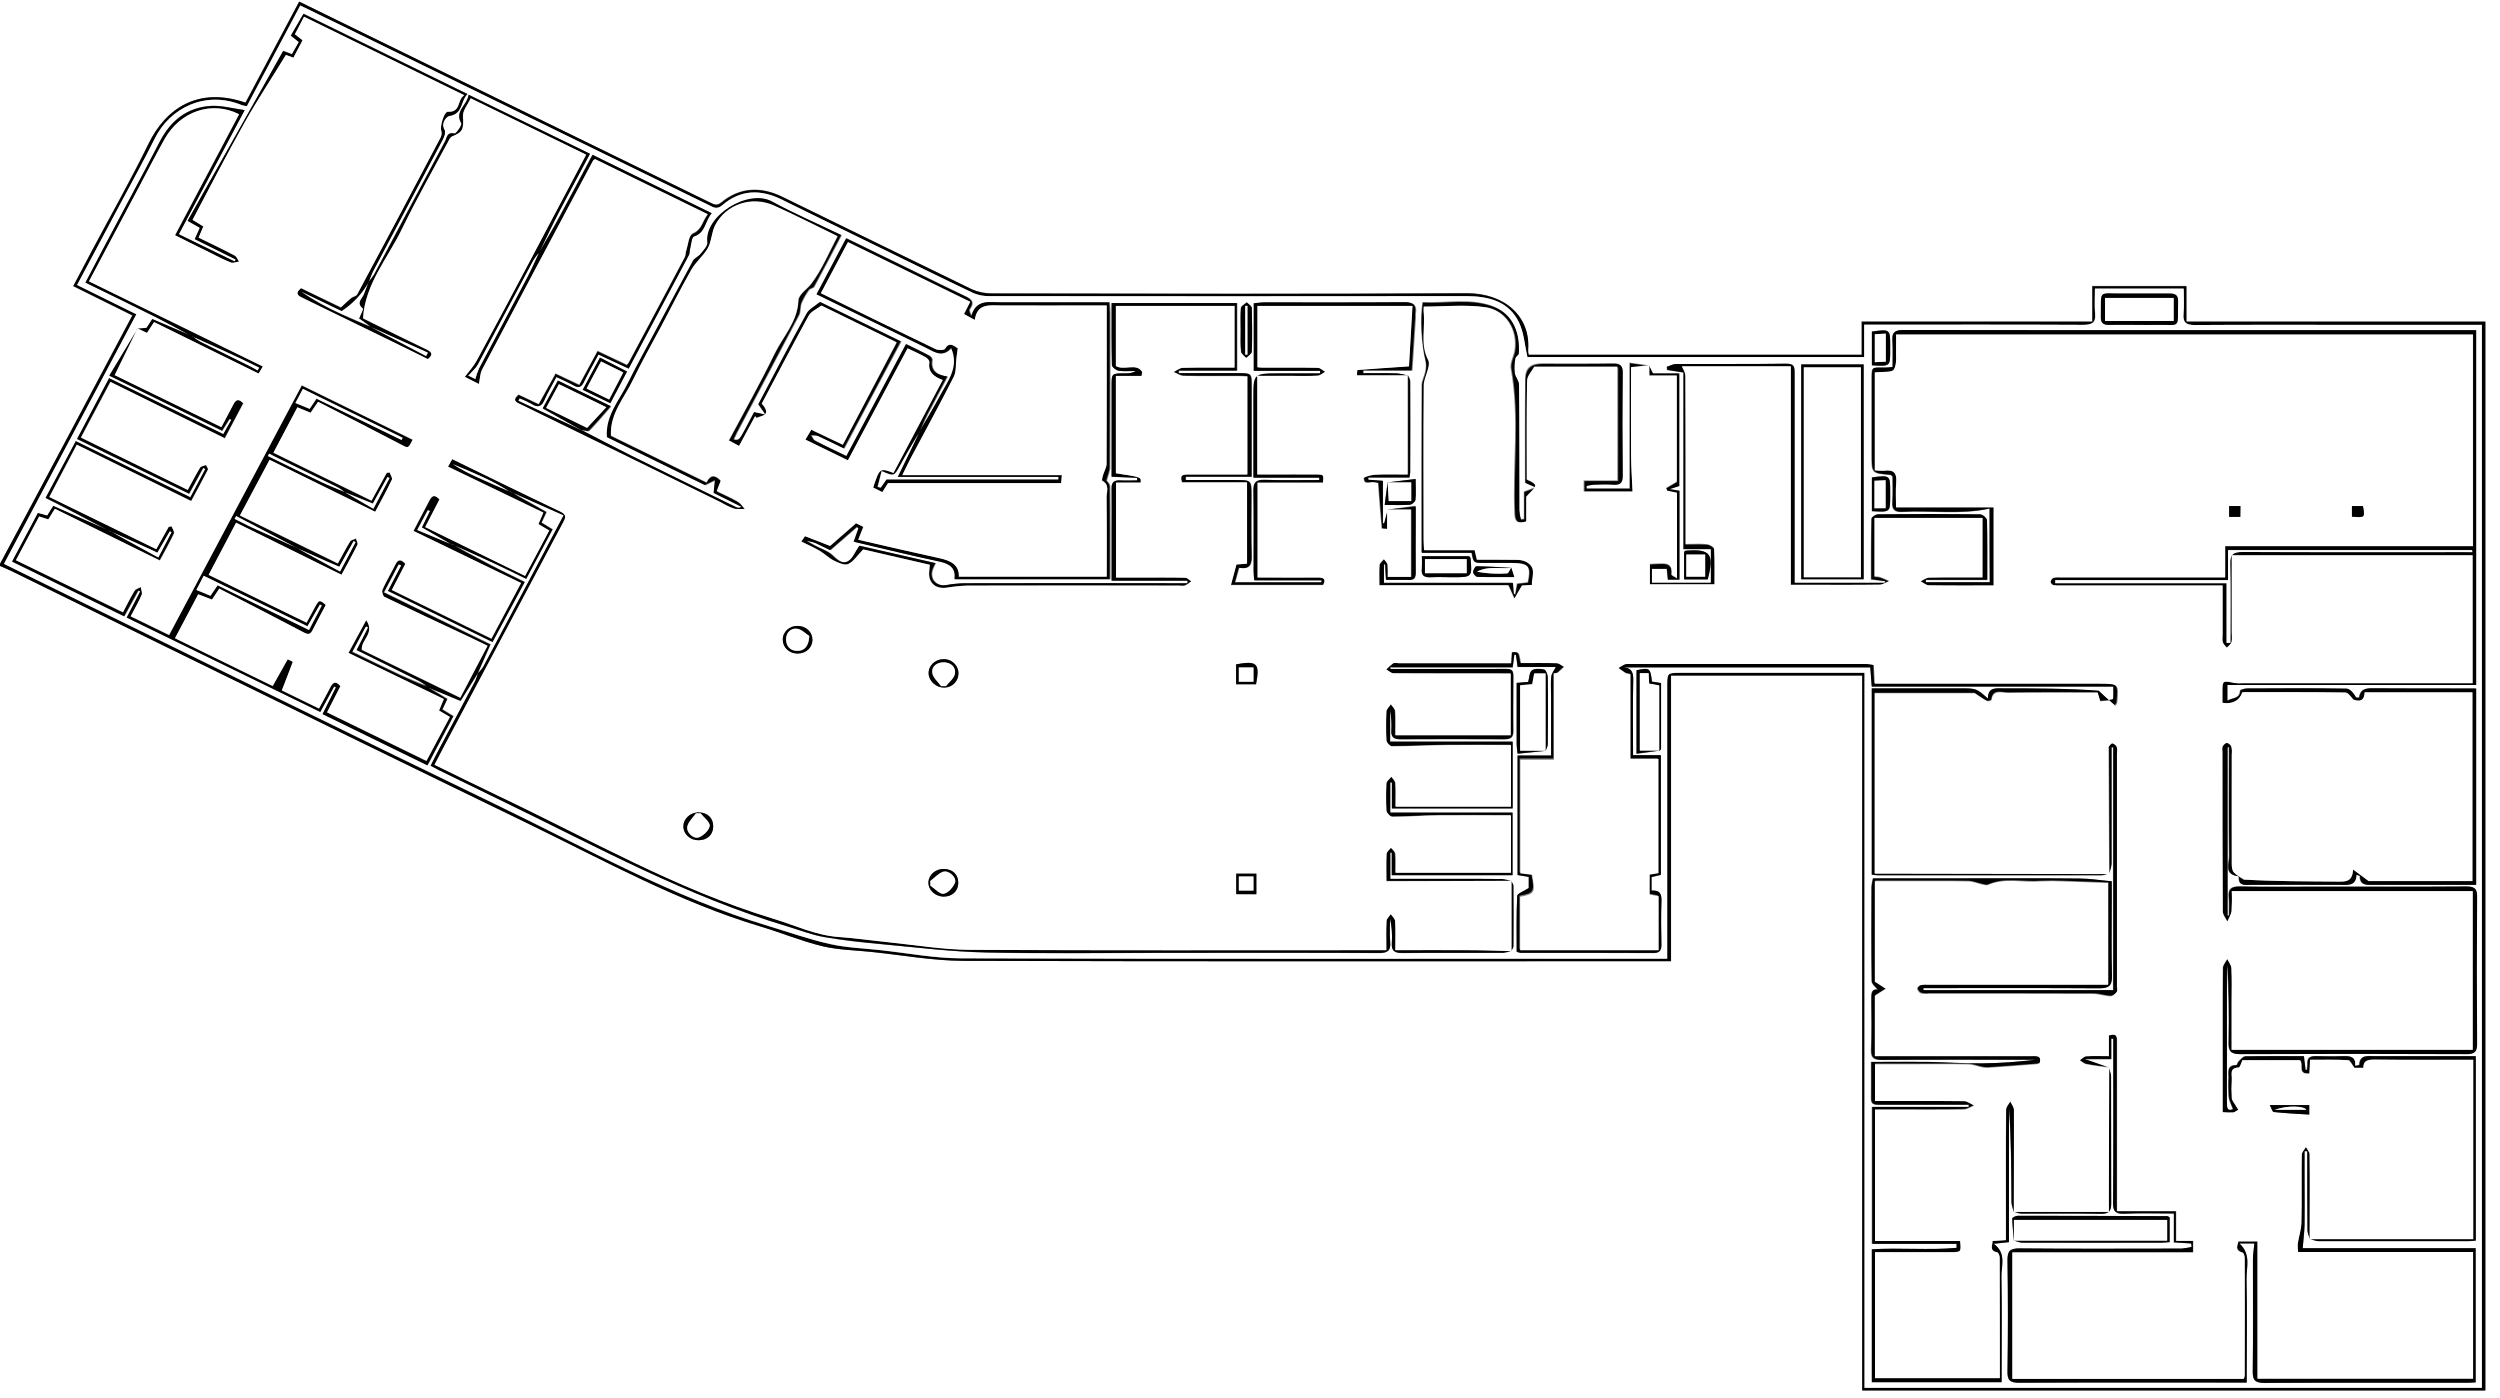 <?xml version="1.0" encoding="utf-8"?>
<!-- Generator: Adobe Illustrator 24.1.1, SVG Export Plug-In . SVG Version: 6.00 Build 0)  -->
<svg version="1.1" id="图层_1" xmlns="http://www.w3.org/2000/svg" xmlns:xlink="http://www.w3.org/1999/xlink" x="0px" y="0px"
	 viewBox="0 0 1366 764" style="enable-background:new 0 0 1366 764;" xml:space="preserve">
<rect x="0" y="0" width="1366" height="764" fill="#808080" stroke="none"/>
<style type="text/css">
	.st0{fill:#FFFFFF;}
</style>
<path class="st0" d="M0,308.1V0h1366v764H0V309.2c2.2,1,4.4,1.8,6.5,2.9c28.1,13.8,56.3,27.6,84.4,41.4
	c66.3,32.4,132.7,64.8,199.1,97.2c41.1,19.9,81.1,42.2,125.5,55.5c11.4,3.4,22.4,8,33.9,10.8c8.8,2.1,18.2,2.3,27.4,3.2
	c16.5,1.7,32.9,4.8,49.4,4.8c126.7,0.4,253.5,0.2,380.2,0.2h6.7V369.1h104.5v390.5H1358v-584h-163.5v-19.4h-51.4v19.4h-126v18.1
	h-182c-0.2-0.8-0.3-1.6-0.3-2.4c1.6-18.7-13-31.3-33.6-31.2c-86.5,0.5-173,0.2-259.6,0.1c-3.8,0-7.6-0.8-11-2.4
	c-34.5-16.7-68.8-33.6-103.3-50.4c-11.7-5.7-23.1-5.3-33.3,3.1c-2.5,2-4.1,1.1-6.2,0C337.6,86.1,287.3,61.5,237,36.9l-73.6-36
	l-29.4,55.2c-25.8-8.9-43.5,3.1-53,22.5c-9.6,19.7-20.4,38.7-30.7,58.1c-3.4,6.4-6.8,12.8-10.4,19.7l32.3,16
	c-12.8,24.1-25.3,47.7-37.9,71.3C23,265.2,11.5,286.7,0,308.1z"/>
<path d="M0,308.1c11.5-21.5,23-43,34.5-64.5c12.5-23.6,25-47.1,37.9-71.3l-32.3-16c3.6-6.9,7-13.3,10.4-19.7
	c10.3-19.3,21.1-38.4,30.7-58c9.4-19.5,27.2-31.4,53-22.5l29.3-55.2l73.6,36c50.3,24.6,100.6,49.2,150.9,73.8c2.2,1.1,3.8,2,6.2,0
	c10.2-8.4,21.6-8.8,33.3-3.1c34.4,16.8,68.8,33.7,103.3,50.4c3.4,1.6,7.2,2.4,11,2.4c86.5,0.1,173.1,0.4,259.6-0.1
	c20.6-0.1,35.1,12.5,33.6,31.2c0,0.8,0.1,1.6,0.3,2.4h182v-18.1h126v-19.4h51.4v19.4H1358v584h-340.5V369.1H913v156.1h-6.7
	c-126.8,0-253.5,0.2-380.2-0.2c-16.5-0.1-32.9-3.1-49.4-4.8c-9.1-1-18.5-1.1-27.4-3.2c-11.5-2.8-22.5-7.4-33.9-10.8
	c-44.3-13.3-84.4-35.5-125.5-55.5c-66.5-32.2-132.8-64.6-199.1-97.2c-28.2-13.8-56.3-27.6-84.4-41.4c-2.1-1-4.3-1.9-6.5-2.9V308.1z
	 M134.9,58c-1-0.1-1.9-0.3-2.8-0.6c-19.8-8.2-39.2,1.6-47.4,18.2c-5.8,11.6-12.1,23-18.2,34.5l-24.3,45.7l32.4,16L2.1,308.1
	c16.1,7.9,31.8,15.7,47.5,23.4c73.7,36.1,147.3,72.4,221.2,108.1c49,23.6,96.4,50.7,149.2,66.5c11.2,3.3,22.2,7.2,33.5,9.8
	c8.9,2,18.2,2.3,27.3,3.3c14.8,1.6,29.6,4.4,44.4,4.5c126.5,0.4,253.1,0.2,379.6,0.2h6v-149c0-7.2,0-7.2,7.7-7.2h100.2v390.7h337.3
	V177.5h-69.9c-29,0-57.9-0.1-86.9,0.1c-4.9,0-6.6-1.4-6.2-6.1s0.1-9.1,0.1-13.8h-48.5c0,4.8-0.3,9.3,0.1,13.6
	c0.5,5.1-1.7,6.2-6.7,6.2c-37.4-0.2-74.9-0.1-112.3-0.1h-7.2v17.7h-184c-1.5-6.7-1.9-13.3-4.6-18.9c-5.5-11.6-16.5-14.4-28.9-14.4
	c-86.7,0.1-173.4,0.1-260.1,0c-3.1,0.1-6.1-0.5-9-1.6c-18.1-8.6-36.1-17.5-54.1-26.3c-16.9-8.3-33.8-16.4-50.6-24.8
	c-11.6-5.8-22.7-5.6-32.7,3.1c-2.9,2.5-4.9,1-7.4-0.2l-197-96.3C181.5,11.6,172.9,7.4,164,3L134.9,58z"/>
<path class="st0" d="M134.9,58l29.2-55c8.9,4.3,17.5,8.5,26.1,12.7l197,96.3c2.4,1.2,4.5,2.7,7.4,0.2c10-8.7,21-8.9,32.7-3.1
	c16.8,8.3,33.7,16.5,50.6,24.8c18,8.8,36,17.7,54.1,26.3c2.9,1.2,5.9,1.7,9,1.6c86.8,0.1,173.5,0.1,260.1,0
	c12.4,0,23.4,2.9,28.9,14.4c2.7,5.6,3.1,12.2,4.6,18.9h184v-17.7h7.2c37.4,0,74.9-0.1,112.3,0.1c5,0,7.2-1.1,6.7-6.2
	c-0.4-4.4-0.1-8.8-0.1-13.6h48.5c0,4.7,0.3,9.2-0.1,13.8s1.3,6.1,6.2,6.1c29-0.2,57.9-0.1,86.9-0.1h69.9v580.8h-337.3V367.6H918.7
	c-7.7,0-7.7,0-7.7,7.2v149h-6c-126.5,0-253.1,0.2-379.7-0.2c-14.8,0-29.6-2.9-44.4-4.5c-9.1-1-18.5-1.3-27.3-3.3
	c-11.4-2.5-22.4-6.4-33.5-9.8c-52.8-15.8-100.2-42.9-149.2-66.5c-73.9-35.7-147.5-72-221.2-108.1C34,323.7,18.3,316,2.2,308.1
	l72.3-136.4l-32.4-16l24.3-45.6c6.1-11.5,12.4-22.8,18.2-34.5C92.8,59,112.2,49.3,132,57.4C132.9,57.7,133.9,57.9,134.9,58z
	 M825.7,310.1l0.2,0.2c-6.4-0.4-12.8-0.8-19.2-0.9c-0.7,0-1.9,2.1-1.8,3.2s1.5,2.6,2.4,2.6c6.3,0.2,12.7,0.1,20.1,0.1L825.7,310.1z
	 M758.2,263.4c-0.5,3.9-1,7.9-1.6,12.5c5.4,0,9.6,0.2,13.7-0.1c1.1-0.1,3-1.6,3.1-2.7c0.4-3.4,0.1-6.9,0.1-11.4l-15.6,1.9
	L758.2,263.4z M844.5,410.4c0.4-1.2,1.2-2.5,1.2-3.7c0.1-12.2,0.1-24.4,0-36.5c0-1.5-1-4-2-4.3c-2.1-0.5-5.2-0.7-6.7,0.5
	s-1.4,4-2,6.3l-6.3,0.5c0,11.4,0,22.5,0,33.6c0,1.4,0.3,2.7,0.5,5.1l15.5-1.6L844.5,410.4z M906.6,410.4c0.3-0.4,1-0.7,1-1.1
	c0-12,0-23.9,0-36l-5-0.8c-0.8-7.4-1.2-7.8-8.4-6.2v45.6l12.6-1.7L906.6,410.4z M1100.4,678l-0.2-0.2c1.6,0.4,3.3,1.2,4.9,1.2
	c25.2,0.1,50.5,0.1,75.7,0c1.6,0,3.1-0.2,4.6-0.3v-13.5c-0.6-0.3-0.9-0.7-1.2-0.7c-27.3-0.1-54.5-0.1-81.8-0.2c-1.1,0-3,1-3,1.5
	C1099.6,669.9,1100,674,1100.4,678z M758.4,278.4c-0.7,2.5-1.3,5-2,7.5h-0.7v-23.1l-8-0.6c0-0.4,0-0.8,0-1.2h22.5
	c0.2-1,0.3-1.9,0.4-2.9c0-16.6,0-33.2,0-49.8c0-1-0.8-2.1-1.2-3.1c-1.8-0.5-3.6-0.9-5.5-1.1c-6.2-0.1-12.5-0.1-18.7-0.1
	c0-0.5,0-1,0-1.5h26.6c0.7-10.2,1.3-19.7,1.9-29.1c0-0.7-0.1-1.4,0-2.1c0.7-4.5-1-6.1-6-6.1c-25.5,0.2-50.9,0.1-76.4,0.1
	c-1.9,0-3.8,0.3-5.8,0.5v36.9h36.4v1.4h-22c-14.6,0-14.6,0-14.6,13.8c0,9.2,0,18.4,0,27.6V261h36v1.3c-10,0-19.9,0.2-29.8-0.1
	c-5-0.2-6.3,1.6-6.2,6.1c0.3,14.5,0.1,29,0.1,43.6c0,1.5,0.2,3,0.4,5.2h36.8c0,0.4,0,0.7,0,1.1H675c0.8-2.7,1.5-5.2,2.2-8
	c6.3,1.2,7.1-2.2,6.9-7.3c-0.3-10.6-0.1-21.3-0.1-31.9c0-8.7,0-8.7-8.8-8.7h-27.1v-1.8h36v-49.3c0-7.3,0-7.3-7.5-7.3h-32.3v-1.4
	h31.8v-36.9h-68.4c0,11.6-0.1,22.7,0.2,33.9c0,1.1,2.3,2.8,3.7,3.1c3,0.5,6.2,0.1,9.3,0.1c-2,1.3-4,1.3-6,1.3c-7.2,0-7.2,0-7.2,7.1
	c0,14.5,0,29,0,43.6v5.8l14,0.6c0,0.5,0,0.9,0,1.4c-3,0-6.1,0.1-9.1,0c-3.6-0.2-4.9,1.2-4.9,4.6c0.2,7.6,0,15.2,0,22.8v27.4h41.6
	c0,0.5,0,1,0,1.4h-6c-38.7,0-77.5,0-116.2,0c-3.3,0.1-6.5,0.4-9.7,1c-5.5,0.9-9.4-3.4-7.5-8.5c0.4-1.1,0.9-2.1,1.6-3.5l-41.5-9.5
	c-2.5,3.6-3.7,7-6.1,8.4c-3.4,1.9-6.1-0.8-8.8-3.3c-2.5-2.4-6.3-3.5-9.5-5.2c-1.5-0.8-3-1.7-4.5-2.5c2.4,0.2,4.8,0.9,6.9,2.1
	c2.1,1,4.2,2,6,2.9l14.6-12.7l0.9,0.8c-0.9,2.4-1.7,4.7-2.6,7.3c16.1,3.8,31.6,7.6,47.1,10.9c5.8,1.2,8.8,3.8,8,9.6h84.8
	c0-17.1,0.1-33.9-0.1-50.7c0-1.5-1.7-3-1.8-3.2c0.8-3.1,1.8-5.2,1.8-7.2c0.1-28.2,0.1-56.3,0.1-84.5c0-1.7-0.2-3.4-0.3-5.7h-7
	c-17.3,0-34.7,0-52,0c-6.4,0-13.8-2-16.3,7.5c-0.9-1.7-1.5-3.1-1-3.8c3-4.2,0.4-5.7-3.2-7.4c-10.4-4.9-20.6-10.1-31-15.1
	c-10.9-5.3-21.9-10.6-33.2-16.2c-5.5,10.4-10.8,20.4-16.2,30.6c20.2,9.9,39.7,19.4,59.2,28.9c4.6,2.3,9.3,6.1,14.3,0.5
	c0-0.1,0.6,0.3,0.1,0c4.4,10-1.5,17.4-5.6,25.1c-3.8,7-7.9,13.8-11.8,20.6l0.1,0.1c1.3-2.9,2.3-5.9,3.8-8.7c3.6-7,7.3-14,11.3-21.5
	c-6.3-0.9-9.2-3.5-8.3-9.1c0.1-0.7-0.8-1.9-1.6-2.3c-4-2.1-8-4-12.6-6.3l-32.6,61.2c-6.2-3-11.8-5.6-17.3-8.5
	c-1-0.5-1.4-1.9-2.1-2.9c1.3,0.1,2.8-0.1,3.9,0.4c4.6,2.1,9.1,4.4,14.1,6.8c10.5-19.9,20.7-39.1,31.1-58.5l-44.1-21.5
	c-2.8,2.3-6,3.8-7.3,6.3c-9.1,16.5-17.8,33.3-26.4,49.6l3.9,5.7l-6.3-1.3c-1.7,3.3-3.3,6.3-4.9,9.3c-3.3,6.1-3.3,6.1-6.4,5.6
	c0.6-1.3,1.2-2.6,1.8-3.8c11.3-21.4,22.7-42.8,33.9-64.2c1-2,0.5-4.6,1.4-6.7c1.1-2.5,2.4-4.8,4-7c0.6-0.9,2.5-1,2.9-1.9
	c5-9.1,9.8-18.4,14.9-28.1c-12.9-6.2-25.7-11.7-37.8-18.3c-13.2-7.2-37.4,8-35.3,22.4c0.3,1.9-2.1,4.3-3.7,6.2
	c-1.1,1.4-3.4,2.2-4.2,3.8c-6.9,12.6-13.6,25.4-20.4,38.1c-5.1,9.6-10.4,19.1-15.2,28.8c-4.6,9.3-12.2,17.5-11.4,29.4l53.5,26.2
	l5.5-2.7c-0.2,2.2-0.4,4.3-0.7,7l15.2,7.6c-0.8,0.6-2,0.7-2.9,0.2c-19.1-9.4-38.3-18.7-57.4-28.2c-9.1-4.5-18-9.3-27.1-13.9
	c1.4,0.1,3.5,0.9,4,0.3c4-4.1,7.6-8.4,11.9-13.3l-28.9-14l-8.3,15.2c3,1.7,6,3.3,8.9,5l12.6,7L283.2,219l0.7-1.4
	c2.3,0.9,4.5,2,6.6,3.1c3.5,2.3,5.5,1.3,7-2.2c1.9-4.2,4.2-8.2,6.5-12.5c3.3,1.6,6.5,3,9.5,4.6c2.8,1.6,4.2,0.9,5.5-1.8
	c2.5-5.1,5.3-10.1,8-15.1l16.5,7.7c11.2-21.1,22.1-41.6,33-62.2c0.4-0.8,0.3-1.9,0.5-2.9c0.6-2.5,0.8-6.6,2.2-7.1
	c6.4-2.2,5.8-8.2,9.6-12.7l-65.2-31.9c-6.2,11.7-12.1,23-18.3,34.3c-3.5,6.5-7.4,12.8-11,19.2l0.1,0.1c3.7-7.6,7.3-15.3,11.2-22.8
	c5.4-10.3,10.9-20.6,16.7-31.3l-66.3-32.4c-0.8,5.8-7.9,9-4,15.6c0.6,1-2.9,5.8-3.7,5.6c-4.2-1-4.1,2.3-5.1,4.1
	c-13.1,24.3-26,48.7-38.9,73c-0.9,1.5-1.9,2.8-3,4.1l0.1,0.1c0.6-2,1.4-3.9,2.3-5.8c12.7-24.1,25.5-48.1,38.2-72.2
	c0.8-1.5,1.7-4,1-5.2c-2.4-3.8,1.1-7.5,2.5-7.7c7.7-1.2,6.1-8.1,10-12L165.9,7.4L159,19.3l4.4,3.5l-3.8,6.7l-4.8-1.8l-52.2,92.8
	l6.7,3.8l-2.8,6.2l22.4,11.2l-0.6,1.1L97.7,128l35.9-67.9c-6.9-0.9-12.7-2.6-18.3-2.3c-13.3,0.8-22.1,8.2-28,19.4
	C77.7,96,67.7,114.4,57.9,133c-3.7,7-7.4,14.1-11.2,21.4c13.3,6.5,25.9,12.6,38.4,18.9c6.8,3.4,13.3,7.1,20,10.6l0.1-0.1l-21.9-9.4
	c-1.2,1.8-2.2,3.4-3.1,4.8l-4.8,0.5l-15.5,25.7l61.6,30.1l4.1-6.5l1,0.5l-4.4,7.9l-62.5-30.6l-17.5,33.2l61.2,29.9l7.7-14.1l1.2,0.6
	l-8.2,15.5l-62.6-30.6l-16.4,31c4.5,2.3,8.7,4.3,12.8,6.5c7.3,3.8,14.6,7.7,22,11.6l0.1-0.1l-30.8-13.7l-3.3,5.3l-5.1-1.4
	c-4.7,8.8-9.3,17.5-14.1,26.5l61.3,29.9l7.8-14.1l1.1,0.5c-2.4,4.6-4.8,9.3-7.4,14.3L175,389l7.8-14.1l1,0.5l-7.3,14.6l57.3,28
	l14.1-26.8l-6-3.7c1-2,1.8-3.8,2.7-5.7l-11-6.7l-0.1,0.1l18.4,7.6l9.4-15.1l-0.1-0.1c-0.4,1.5-0.9,3-1.5,4.4
	c-6.5,12.3-13,24.5-19.5,36.8c-1.6,3.1-3.2,6.2-4.9,9.6c1.9,1,3.3,1.8,4.7,2.5c12,5.9,23.9,11.7,35.9,17.5
	c50.5,24.5,99.8,51.5,154.2,67.8c6.8,2,13.5,4.6,20.4,5.9c10.5,1.8,21.1,3,31.7,3.9c18.9,1.7,37.7,4.1,56.6,4.5
	c33,0.7,66,0.2,99.1,0.2c38.6,0,77.1-0.1,115.7,0.1c4.6,0,6.3-1.3,6-5.8s-0.1-8.7-0.1-13.1c1,4.3,1.3,8.8,1,13.3
	c-0.3,4.1,1.2,5.6,5.6,5.6c18.5-0.2,36.9,0,55.3-0.1c1.5-0.2,3-0.5,4.4-1.1c0.4-0.8,1.2-1.7,1.2-2.5c0.1-11.1,0.1-22.1,0-33.2
	c0-0.8-0.8-1.7-1.2-2.5c-1.6-0.5-3.2-0.9-4.9-1.1c-9-0.1-18.1-0.1-27.1-0.1h-34v-14.3h0.8v12.3h66V444h-66.9v-16.4h0.9v14.2h66
	v-36.5h-66.9v-17.1c0.7,3.6,0.9,7.4,0.7,11.1c-0.2,3.4,1.2,4.7,4.8,4.7c19-0.1,38-0.1,57,0c3.6,0,4.9-1.2,4.8-4.7
	c-0.2-8,0-15.9,0-23.9c0-11,1.3-9.8-10.4-9.8c-18.9,0-37.9,0-56.8,0v-0.9h66.8c0.4-2.9,0.7-4.9,0.9-6.9l0.9,0.1
	c0.3,2,0.6,4.1,0.9,6.6h20.9c-0.9,1.9-2.3,3.5-2.5,5.2c-0.4,3.7-0.1,7.4-0.1,11.1v32.1h-18.4v65.3l6.1,1v6.1c-2.8,1.8-6.3,3-6.3,4.3
	c-0.5,10.2-0.3,20.4-0.3,30.5c0.7,0.3,1.4,0.5,2.2,0.6c24.2,0,48.3,0,72.5,0.1c3.4,0,4.5-1.5,4.4-4.5c-0.1-7.8-0.2-15.6,0-23.4
	c0.2-3.9-0.5-6.6-5.4-6.2v-7.4l5.1-1.2v-65.3h-15.2c0-14.2-0.2-27.6,0.1-41.1c0.1-4.2-0.9-6.7-5.6-6.9H1022
	c0.3,3.5,0.5,6.8,0.8,10.5h132c0,2.6,0.1,4.7-0.1,6.7c0,0.3-1.5,0.5-2.3,0.7c-1.9-1.7-3.8-3.4-5.6-5.2c-16.8-1.2-34.3-1.2-51.8-1.3
	c-4.2,0-8.8-0.9-8.7,5.6c-6.3-5.6-6.3-5.6-14.8-5.6h-48.7v101.8c1.2,0.1,2.1,0.3,3,0.3c41,0,81.9,0,122.8,0c1.3,0,2.5-0.8,3.8-1.1
	c0.4-1.8,1.1-3.5,1.2-5.3c0.1-19.5,0-39,0-58.4v-5.1h0.9v132.6h-103.8v-1.1h6c30.1,0,60.1-0.1,90.2,0.1c5.4,0,6.9-1.6,6.8-6.7
	c-0.3-13.8-0.1-27.6-0.1-41.4v-10.3c-6.3-0.6-12-1.5-17.7-1.5c-20.6-0.2-41.1-0.1-61.7-0.1h-51c-0.4,1.5-0.6,3-0.8,4.6
	c0,17.2-0.1,34.4,0.1,51.5c0,1.7,2.3,3.3,3.3,4.7c-3.3-0.6-3.6,1.9-3.5,5.2c0.1,9.2,0.3,18.4-0.1,27.6c-0.2,4.5,1.4,5.7,6,5.6
	c26-0.2,52-0.1,78-0.1h5.9c-9.7,1.2-19.5,1.9-29.3,2c-9.8,0.1-19.7-0.7-29.6-0.8c-10.1-0.2-20.2,0-31,0c0,7.2,0.1,13.7,0,20.2
	c0,3.1,2,3.2,4.4,3.2c8.1,0,16.2,0,24.3,0h24.6v1.2h-52.8v74.8h46.3v2.2c-15.3,1.4-30.8-0.1-46.3,0.8v72.6h70.9V749
	c0-17.2,0.2-34.3-0.1-51.5c-0.1-6,2.8-12.7-4.2-17.9l8.3-0.9v-73.9c1.3,17.3,1.3,34.7,1.4,52c0,1.8,0.8,3.5,1.2,5.3
	c1.4,0.4,2.9,1.1,4.4,1.1c14.3,0.1,28.7-0.1,43,0.1c4.7,0.1,6-1.5,5.9-5.8c-0.2-23.1-0.1-46.2-0.1-69.3c0-1.6-0.8-3.1-1.2-4.7
	l-13.2-4.6h14.6v-11.2h1.1v5.8c0,28,0.1,55.9-0.1,83.9c0,4.7,1.3,6.1,6.2,5.9c8.8-0.4,17.6-0.1,27-0.1v15.7l9.5,0.6l0.2,1.9
	c-1.8,0.5-3.6,0.8-5.4,0.9c-29.5,0.1-59,0.2-88.5-0.1c-5.5,0-6.7,1.7-6.7,6.6c0.3,20.2,0.3,40.4,0,60.5c-0.1,4.8,1.2,6.3,6.4,6.3
	c39.1-0.2,78.2-0.1,117.3-0.1h7v-6.4c0-16.6,0.3-33.3-0.1-49.9c-0.2-6.5,2.8-13.7-3.9-19.7h8.2c-0.3,3.2-0.8,6-0.8,8.8
	c-0.1,20.4,0.1,40.7-0.1,61.1c-0.1,4.8,1.3,6.3,6.5,6.3c36.7-0.2,73.4-0.1,110.1-0.1c1.6,0,3.2-0.1,5.2-0.2V682h-94.5
	c0.4-4.7,1-8.8,1-12.8c0.2-8.3,0-16.6,0-25V629h1.5v5c0,12.8,0,25.5,0.1,38.2c0,1.6,0.8,3.1,1.2,4.7c1.6,0.4,3.3,1.1,4.9,1.1
	c27.1,0.1,54.2,0.1,81.3,0c1.4,0,2.8-0.2,4.3-0.3V577c-18.8,0-37,0-55.3,0c-3.8,0-8-0.8-8.3,4.8c-0.8,0.3-1.6,0.4-2.4,0.5
	c0.5-5.2-2.7-5.5-6.6-5.3c-5,0.2-10,0.1-14.9,0c-2.9,0-4.6,0.9-4.4,4c0,1.2-0.1,2.4-0.3,3.5h-0.8c-0.3-2.4-0.6-4.8-0.9-7.5
	c-10.9,0-21.4-0.1-31.9,0.1c-1.3,0-2.6,1.8-3.7,2.8c-0.6,0.5-0.8,2-1.2,2c-5.4,0-4.3,3.8-4.3,6.8c-0.2,3.5-0.2,7.1,0.1,10.6
	c0.2,2.2,1.4,4.3,2.3,6.7c-3.5,1.4-3.4-1.3-3.4-4.2c0-23.9,0-47.8,0-71.7c0-1,0.1-2,0.3-3c0.8,14.2,1,28.3,0.7,42.4
	c-0.1,4.8,1.2,6.5,6.4,6.4c41.1-0.2,82.3-0.2,123.4,0c4.6,0,5.9-1.3,5.9-5.7c-0.2-26.7-0.2-53.5,0-80.2c0-4.3-1.1-5.8-5.8-5.7
	c-27.1,0.2-54.2,0.1-81.3,0.1c-14.2,0-28.4,0.2-42.6-0.1c-4.7-0.1-6.3,1.5-5.9,5.9c0.3,3.3,0.1,6.6,0.1,10h-0.8v-92h0.8v5.2
	c0,18.1-0.2,36.1,0.1,54.2c0.1,4-3.2,10,4.9,11.1c0.2,0,0.4,0.6,0.4,0.9c0,4.5,3.4,3.8,6.2,3.8c16.2,0,32.5,0,48.7,0
	c4.3,0,9,0.9,9.3-5.5c1,0.4,1.9,0.5,1.9,0.7c0,5.4,4,4.8,7.7,4.8c16.6,0,33.2,0,49.8,0h6V376.1h-6.4c-16,0-32.1,0.1-48.2-0.1
	c-4.3,0-8.4-0.5-9.3,5.1c-0.5,0-1,0-1.6,0c-1.3-2.4-3.3-4.9-5.4-4.9c-18.1-0.3-36.2-0.2-54.2-0.1c-1.3,0-3.8,0.8-3.8,1.2
	c-0.1,4.7-4.4,3.8-7,5.5v-8.5h135.9V180.6h-134.4c-59.6,0-119.2,0-178.8-0.1c-4.4,0-6,1.3-5.7,5.5c0.3,4.9,0.1,9.8,0.1,14.7
	c-1.9,0.1-3,0.3-4.1,0.3c-7.7,0-7.3-0.9-7.3,7.3c0,13.5,0,26.9,0,40.4c0,10,0,10,10.3,10.9c0.3,0,0.6,0.4,1.1,0.9
	c0,4.5,0.2,9.3-0.1,14.1c-0.2,3.9,1.3,5.4,5.4,5.2c15.8-0.9,31.7,1.7,47.7-1.8c0,7,0,13.9,0,20.8c0,6.6,0.1,13.2,0.1,19.5h-35
	c0-0.4,0-0.9,0-1.3h33.6c0-11.4,0.1-22-0.2-32.6c0-1.1-2.4-3.2-3.7-3.2c-18.6-0.2-37.3-0.2-55.9,0c-1.2,0-3.4,1.5-3.4,2.3
	c-0.2,11.1-0.2,22.2-0.2,33.2l7.7,1c0,0.3-0.1,0.6-0.2,0.9h-49.3v-7.7c0-35.4,0-70.8,0-106.3c0-3.1,0.3-5.8-4.6-5.8
	c-20.1,0.2-40.2,0.1-60.3,0.2c-1.6,0-3.3,1-4.9,1.5l0.2,1.7l8.9,1.4v96.5h15v18.4h-32.3v-7.6h8.2c0.2,2.2,0.4,3.9,0.6,5.9h6.3V268
	l-5.5-0.9l5.4-1.7v-61.5h-14.4c-0.8-1.7-1.5-3-2.1-4.3l-10.6-1.5v68.6h-23.6l-0.1-1.5c1.2-0.3,2.4-0.6,3.6-0.7
	c3.7-0.1,7.4-0.3,11.1,0c3.9,0.3,5.1-1.2,5.1-4.9c-0.1-18.8-0.2-37.5,0-56.3c0-4.2-1.7-5-5.6-4.9c-12.7,0.2-25.5,0.1-38.2,0.1
	c-6.2,0-9.3,2.4-9.3,8.4c-0.2,18.9-0.1,37.9-0.1,56.6l5.9,2.6l-6.5,2.4v14.9l-1.8,0.2c-0.5-1.7-0.8-3.5-0.9-5.3
	c-0.1-22.8,0-45.7-0.2-68.5c0-2.1-2-4.1-2.3-6.3c-0.2-2.7-0.1-5.4,0.3-8c0.2-1,1.8-1.8,1.9-2.8c0.6-9.7-2.2-21.2-14.3-25.6
	c-12.4-4.5-25.4-1.5-38.1-2.1c-1.5,9.3-0.6,23.4,1.6,32.1c0.4,1.9,0.3,3.9-0.1,5.8c-0.5,2.6-2,5.1-2,7.6c-0.2,28.3-0.1,56.7-0.1,85
	v6.3h27.3c1,5.5,1,5.5,6.3,5.5c5.2,0,10.3,0,15.5,0c9.4,0,10.9,1.7,9,10.8l-5.9,0.7c-0.3,2-0.6,3.8-1,5.6h-0.9
	c-0.2-1.8-0.3-3.6-0.5-6.1h-70.5v-10.3h0.7c0.2,2.7,0.3,5.5,0.5,8.5c4.5,0,8.5-0.1,12.5,0c3,0.1,3.8-1.3,3.7-3.9
	c-0.1-8.5,0-17,0-25.5v-10.8L758.4,278.4z M984.2,316.5h34.1V199.1h-34.1V316.5z M1168.5,177.5c2.9,0,5.9,0.1,8.8,0
	c14.7-0.3,12.5,2.9,12.8-12.8c0-3.3-1.4-4.3-4.6-4.3c-8.3,0.1-16.5-0.1-24.8,0c-14.8,0.3-12.5-2.7-12.8,12.8
	c-0.1,3.3,1.4,4.4,4.6,4.3C1157.8,177.4,1163.1,177.5,1168.5,177.5L1168.5,177.5z M677.9,180.5c0,3.9-0.2,7.8,0.1,11.6
	c0.1,1.2,1.8,2.3,2.8,3.4c1.1-1.1,3-2.3,3-3.4c0.3-8,0.3-15.9,0-23.9c0-1-1.7-2-2.7-3c-1.1,1-3.1,2-3.2,3.1
	C677.7,172.4,677.9,176.4,677.9,180.5L677.9,180.5z M776.9,303.9c0.1,2.3,0.1,4.6,0,6.8c-0.5,3.9,1.4,4.9,5.1,4.7
	c3.8-0.2,7.7,0,11.6,0c10.8,0,10.9,0,9.9-10.5c0-0.3-0.4-0.5-0.8-1L776.9,303.9z M318.4,213l15.1,7.3c3.1-5.9,5.9-11.2,9.1-17.3
	l-14.8-7.6L318.4,213z M1022.8,199.6c10,0.6,10,0.6,10-8.1v-3.2c0-8.4-0.3-8.6-10-7.2L1022.8,199.6z M933.1,316.6
	c3.7-13.9,1.5-16.7-12-15.7c-0.3,0-0.6,0.4-0.9,0.6v15.1H933.1z M1022.8,279.3c10,0.6,10,0.6,10-8v-3.2c0-8.4-0.2-8.6-10-7.3
	L1022.8,279.3z"/>
<path d="M317.8,235c9,4.6,18,9.4,27,13.9c19.1,9.5,38.3,18.8,57.4,28.2c0.9,0.5,2,0.4,2.9-0.2l-15.2-7.6c0.3-2.6,0.5-4.8,0.7-7
	l-5.5,2.7l-53.5-26.2c-0.8-11.9,6.9-20.1,11.4-29.4c4.8-9.7,10.1-19.2,15.2-28.8c6.8-12.7,13.5-25.5,20.4-38.1
	c0.8-1.5,3-2.3,4.2-3.8c1.5-1.9,3.9-4.3,3.7-6.2c-2-14.3,22.1-29.6,35.3-22.4c12.1,6.6,24.9,12.1,37.8,18.3
	c-5.1,9.7-9.9,19-14.9,28.1c-0.5,0.9-2.3,1-2.9,1.9c-1.6,2.2-2.9,4.5-4,7c-0.8,2.1-0.4,4.7-1.4,6.7c-11.2,21.5-22.6,42.8-33.9,64.2
	c-0.6,1.2-1.2,2.5-1.8,3.8c3.1,0.5,3.1,0.5,6.4-5.6c1.6-3,3.2-6,4.9-9.3l6.2,1.3l-3.9-5.6c8.6-16.4,17.3-33.1,26.4-49.6
	c1.4-2.5,4.5-4,7.3-6.3l44.1,21.5c-10.3,19.5-20.5,38.7-31.1,58.5c-5-2.4-9.5-4.7-14.1-6.8c-1.1-0.5-2.6-0.3-3.9-0.4
	c0.7,1,1.1,2.4,2.1,2.9c5.5,2.9,11.1,5.5,17.3,8.5l32.6-61.2c4.5,2.2,8.6,4.1,12.6,6.3c0.8,0.4,1.7,1.6,1.6,2.3
	c-0.9,5.6,2,8.2,8.3,9.1c-3.9,7.5-7.7,14.4-11.3,21.5c-1.4,2.8-2.5,5.8-3.8,8.7c-3.5,6.1-7.2,12.1-10.6,18.3
	c-3.4,6.1-3.4,6.3-10.2,3.3l-2.2,8.6l1.7,0.4l3.1-4.5h93.9v-1.3h-87.8l3.5-7.2c2.8-5.9,5.7-11.7,8.5-17.6c4-6.9,8.1-13.7,11.8-20.6
	c4.2-7.7,10-15.1,5.6-25.1c0.5,0.3,0-0.1-0.1,0c-5,5.6-9.6,1.8-14.3-0.5c-19.5-9.5-39-19-59.2-28.9c5.4-10.2,10.6-20.1,16.2-30.6
	c11.4,5.5,22.3,10.9,33.2,16.2c10.3,5.1,20.6,10.2,31,15.1c3.6,1.7,6.2,3.1,3.2,7.4c-0.5,0.7,0.1,2.1,1,3.8c2.6-9.5,10-7.4,16.3-7.5
	c17.3,0,34.7,0,52,0h7c0.1,2.3,0.3,4,0.3,5.7c0,28.2,0,56.3-0.1,84.5c0,2-1,4.1-1.8,7.2c0.1,0.2,1.8,1.7,1.8,3.2
	c0.2,16.8,0.1,33.5,0.1,50.7h-84.8c0.8-5.8-2.2-8.3-8-9.6c-15.5-3.3-31-7.1-47.1-10.9c0.9-2.6,1.8-4.9,2.6-7.3l-0.9-0.8l-14.6,12.7
	c-1.8-0.9-3.9-1.9-6-2.9c-2.1-1.2-4.5-1.9-6.9-2.1c1.5,0.8,3,1.7,4.5,2.5c3.2,1.7,7,2.9,9.5,5.2c2.7,2.5,5.4,5.3,8.8,3.3
	c2.5-1.4,3.7-4.9,6.1-8.4l41.5,9.5c-0.7,1.4-1.2,2.4-1.6,3.5c-1.8,5.1,2.1,9.4,7.5,8.5c3.2-0.6,6.5-0.9,9.7-1
	c38.7-0.1,77.5-0.1,116.2,0h6c0-0.5,0-1,0-1.4h-41.5v-27.4c0-7.6,0.1-15.2,0-22.8c-0.1-3.4,1.2-4.9,4.9-4.6c3,0.2,6.1,0,9.1,0
	c0-0.5,0-0.9,0-1.4l-14-0.6v-5.8c0-14.5,0-29,0-43.6c0-7.1,0-7.1,7.2-7.1c2,0,4,0,6-1.3c-3.1,0-6.3,0.3-9.3-0.1
	c-1.4-0.2-3.7-2-3.7-3.1c-0.3-11.1-0.2-22.3-0.2-33.9h68.5v36.9h-31.8v1.4h32.3c7.5,0,7.5,0,7.5,7.3v49.3h-36v1.8h27.1
	c8.8,0,8.8,0,8.8,8.7c0,10.6-0.2,21.3,0.1,31.9c0.2,5.1-0.6,8.5-6.9,7.3c-0.8,2.8-1.5,5.3-2.2,8h47.3c0-0.4,0-0.7,0-1.1h-36.7
	c-0.2-2.2-0.4-3.7-0.4-5.2c0-14.5,0.1-29-0.1-43.6c-0.1-4.5,1.2-6.3,6.2-6.1c9.9,0.3,19.9,0.1,29.8,0.1V261h-36v-15.6
	c0-9.2,0-18.4,0-27.6c0-13.8,0-13.8,14.6-13.8h21.9v-1.4h-36.3v-36.9c2-0.2,3.9-0.5,5.8-0.5c25.5,0,50.9,0.1,76.4-0.1
	c5-0.1,6.7,1.6,6,6.1c-0.1,0.7,0,1.4,0,2.1c-0.6,9.5-1.2,19-1.9,29.1h-26.6c0,0.5,0,1,0,1.5c6.2,0,12.5-0.1,18.7,0.1
	c1.9,0.2,3.7,0.6,5.5,1.1l0.1-0.1h-27.6c0-1,0.1-2,0.2-2.9c9-0.7,18-1.3,28.2-2l1.9-33h-84.7v33.5c1.3,0.1,2.2,0.2,3.1,0.2
	c10,0,19.9-0.1,29.9,0.1c1.4,0,2.7,1.4,4,2.2c-1.4,0.8-2.7,2.1-4.1,2.1c-5.2,0.3-10.3,0.1-15.5,0.1h-17.5v53.8h6.3
	c8.8,0,17.7,0,26.6,0c3.4,0,3.4,0.2,3,4.5h-35.8v51.8h5.8c9,0,18.1,0.1,27.1,0c3.6,0,4.6,1.1,3,4.1h-50.4c1-3.8,2-7.3,3-11.2
	l5.8-0.5v-44.4H646c-1.6-4.4,1.1-4.3,3.8-4.3c10.6,0,21.3,0,31.9,0v-53.6c-2.1-0.1-3.9-0.2-5.7-0.2c-9.8,0-19.6,0.1-29.3-0.1
	c-1.8,0-3.5-1.4-5.3-2.1c1.7-0.8,3.4-2.2,5.1-2.3c9.3-0.2,18.7-0.1,28.2-0.1v-33.6H610V200c4.5,2.7,11.2-2,14.4,3.3l-0.4,2.1h-14
	v53.2c13.9,2.1,13.9,2.1,13.5,5.1H610v51.8h13c8.3,0,16.6-0.1,24.9,0.1c1.1,0,2.1,1.2,3.2,1.9c-1,0.9-2.1,1.7-3.3,2.3
	c-1.1,0.4-2.5,0.1-3.8,0.1c-38.4,0-76.8,0-115.1,0c-3.8,0.1-7.7,0.5-11.4,1.2c-6,0.9-10.1-2.5-9.7-8.4c0.1-1.3,0.2-2.7,0.4-4.1
	l-36.4-8.4c-3.3,3.4-5.3,6.6-8.2,8c-1.9,0.9-5.4-0.7-7.8-1.9c-2.9-1.4-5.2-3.8-7.9-5.4c-3.1-1.8-6.3-3.3-9.9-5
	c0.9-1.3,1.8-3,2.1-2.9c4.5,1.6,9,3.4,13.6,5.3l14.2-12.4l4,2l-2.8,7c15.2,3.5,29.8,6.9,44.4,10.1c6,1.3,10.8,3.4,10.6,10.1h80.7
	c0-14.8,0.1-29.1-0.1-43.4c0-3,1.8-6.8-2.3-9c-0.4-0.2,0-2,0.3-2.9c0.6-2.2,2-4.3,2-6.4c0.2-26.9,0.1-53.8,0.1-80.7v-5.8h-6.5
	c-17,0-33.9,0.1-50.9,0c-6.4,0-13.3-1.4-14.7,7.9l-5.9-3.2l3.4-6.7l-66.8-32.6c-5.1,9.6-9.9,18.6-14.8,27.9
	c21.2,10.4,42,20.5,62.8,30.6c1.4,0.6,4.5,0.6,4.9-0.1c2.4-4.1,4.7-1.9,7.1-0.4c-0.3,1.8-0.5,3.5-0.7,5.2c-0.5,3.5,0,7.4-1.5,10.4
	c-7.6,15.1-15.8,29.9-23.7,44.8c-1.4,2.7-2.7,5.5-4.4,8.9h87.1c-0.2,1.9-0.3,3.3-0.4,4.4h-94.6l-3.1,4.9l-5-2.5
	c3.5-10.7,3.5-10.7,11.1-8l26.9-50.7c-5.2-1.9-8.1-4.6-7.3-9.8c0.1-0.8-1.1-2.1-2-2.6c-3.1-1.7-6.4-3.2-9.9-4.9l-32.6,61.2
	L440,240.2l3.2-5.4l17.3,8.2l29.5-55.7l-41.1-20.1c-2.7,2.1-5.8,3.4-7,5.6c-8.8,15.9-17.1,32-25.6,48c1.7,1.8,2.9,4,2.2,5.3
	s-3.3,1.7-5.1,2.5l-0.7-1l-8.8,16.3l-5.6-3c8.5-16,17.2-31.4,24.9-47.2c4.6-9.6,12.7-17.8,13.1-29.3c0.1-3.4,4.8-6.2,7-9.1
	c5.9-7.8,9.7-17.1,14.4-26c-11.9-5.8-23.1-11.5-34.6-16.7c-12.2-5.5-26.3-0.8-32.3,10.8c-2,3.8-1.9,8.6-3.9,12.3
	c-2.3,4.3-6.5,7.6-9,11.8c-5.8,10-10.9,20.4-16.3,30.6c-5.3,9.9-10.8,19.7-15.7,29.8c-4.7,9.7-12.7,18.2-12,30.4l52.2,25.5
	c2.5-5,5.1-3.7,7.8-0.9l-2.2,5.7c4.1,2,8,3.7,11.6,5.8c1.5,0.9,2.6,2.7,3.8,4c-2-0.1-4.3,0.3-6.1-0.3c-2.8-0.9-5.3-2.5-7.9-3.8
	c-36-17.6-72-35.3-108.1-52.9c-2.6-1.3-5.5-2.2-1.6-5.6l11,5.2c3.1-5.7,6.2-11.2,9.2-16.7l12.9,6.2c3.4-6.2,6.6-12.1,10-18.5l16,7.6
	c0.4-0.4,0.8-0.9,1.1-1.4c10.2-19.2,20.4-38.3,30.6-57.5c0.5-1,0.3-2.3,0.7-3.3c1.1-3.3,1.4-8.6,3.7-9.6c5.1-2.2,5.1-6.8,8.1-10.4
	L325,87c-0.8,0.6-1,0.7-1,0.8c-20.2,38-40.4,76-60.6,114.1c-1.1,2.2-1.1,5-1.8,8l-7.7-3.9c2.3-3.1,4.9-5.8,6.5-8.9
	c10.2-18.8,20.2-37.7,30.2-56.5c9.8-18.5,19.6-37.1,29.6-56l-63.1-30.8c-1.6,3.4-4.4,6.7-4.2,9.8c0.4,7,0.1,8.6-6.1,11.1
	c-0.7,0.5-1.3,1.2-1.6,2c-8.6,16.2-17.7,32.2-25.7,48.6c-7.7,15.9-20.1,29.9-21.2,48.7c1.6,0.8,3.4,1.7,5.2,2.6
	c9.8,4.8,19.6,9.7,29.5,14.4c3.3,1.6,3.4,3,0.7,5.3c-5.6-2.8-11-5.4-16.4-8.1c-17-8.3-34.1-16.6-51.1-24.9c-2.5-1.2-5.9-2.4-1.8-5.8
	l21.8,10.6c2.1-1.9,3.7-3.6,5.6-5.1c1-0.8,2.8-1,3.3-2c15.3-28.5,30.5-57.1,45.6-85.8c0.5-1.2,0.6-2.5,0.3-3.7
	c-0.7-2.3,1.6-10.4,3.6-10.3c7.4,0.3,4.8-6.4,9-9L166.2,9.3c-1.9,3.5-3.4,6.5-5,9.5l4.2,3.3l-5,9.5l-4.1-1.5
	c-7.7,12.5-15.6,24.4-22.5,36.8c-9.8,17.5-19,35.4-28.5,53.3l5.9,3.6c-0.9,2.1-1.7,4-2.6,6.1c6.7,3.3,13.3,6.4,19.7,9.8
	c1.1,0.6,1.6,2.2,2.4,3.3c-1.5,0.2-3.3,1-4.5,0.5c-3.9-1.5-7.6-3.5-11.4-5.4c-6.3-3.1-12.5-6.3-19.1-9.5l35-66.1
	C115.9,54.9,98.6,60.7,90,76c-5.3,9.5-10.2,19.2-15.3,28.8l-26,49l95,46.5l-2.3,3.9L84.2,176l-3.9,5.9l-5.1-2.4l0.1,0.1l4.8-0.5
	c0.9-1.4,2-3,3.1-4.8l21.9,9.4c1.4,1.1,2.8,2,4.3,2.9c8.6,4.3,17.3,8.5,25.9,12.8c1.8,0.9,3.6,1.9,5.4,2.9l0.8-1.5
	c-3.8-1.8-7.5-3.7-11.3-5.5c-8.4-3.9-16.8-7.7-25.2-11.5c-6.7-3.6-13.3-7.2-20-10.6C72.6,167,60,160.9,46.7,154.4
	c3.9-7.4,7.5-14.4,11.2-21.4c9.8-18.6,19.8-37,29.5-55.7c5.9-11.3,14.7-18.6,28-19.4c5.6-0.3,11.4,1.3,18.3,2.3L97.7,128l30.5,14.9
	l0.6-1.1l-22.4-11.1l2.8-6.2l-6.7-3.8l52.2-92.8l4.8,1.8l3.8-6.7l-4.4-3.5l6.9-11.9l89.6,43.8c-4,3.9-2.3,10.8-10,12
	c-1.3,0.2-4.9,3.8-2.5,7.7c0.7,1.2-0.2,3.6-1,5.2c-12.7,24.1-25.5,48.1-38.2,72.2c-0.9,1.9-1.6,3.8-2.3,5.8
	c-3.6,6.4-8.7,11.8-14.8,15.8l-22-10.6c7,4.7,14.3,8.8,22,12.2c5.2,2.5,10.6,4.6,15.9,6.9l30.3,16l1-1.8l-31.3-14.1l-6.4-4.6
	c0.7-1.9,2.6-5.1,2-5.5c-3.7-3.1-0.3-5.3,0.6-7.7c0.8-2.3,1.8-4.5,2.6-6.7c1.1-1.3,2.1-2.7,3.1-4.1c13-24.3,25.9-48.7,38.9-73
	c0.9-1.8,0.9-5.1,5.1-4.1c0.8,0.2,4.2-4.6,3.7-5.6c-3.9-6.6,3.2-9.8,4-15.6L322.4,84c-5.7,10.8-11.3,21-16.7,31.4
	c-3.9,7.5-7.5,15.2-11.2,22.8c-1.1,1.3-2.1,2.7-3,4.1c-10.1,19-20.1,38-30.3,56.9c-1,1.9-2.8,3.4-4.2,5c-0.4,0.4-0.7,0.7-1.1,1
	l3.9,1.9c0.5-2,1.2-3.9,2-5.8c8.8-16.6,17.6-33.2,26.4-49.9c2.3-4.4,4.2-8.9,6.3-13.3c3.7-6.4,7.5-12.7,11-19.2
	c6.1-11.2,12-22.5,18.3-34.3l65.1,31.9c-3.9,4.5-3.2,10.5-9.7,12.7c-1.4,0.5-1.5,4.6-2.2,7.1c-0.3,0.9-0.1,2.1-0.5,2.9
	c-10.9,20.6-21.8,41.1-33,62.2l-16.5-7.7c-2.7,5.1-5.5,10-8,15.1c-1.3,2.7-2.8,3.4-5.5,1.8c-3-1.7-6.1-3-9.5-4.6
	c-2.3,4.4-4.7,8.4-6.5,12.5c-1.6,3.6-3.5,4.5-7,2.2c-2.1-1.2-4.3-2.2-6.6-3.1l-0.7,1.4l34.9,16.2L317.8,235z"/>
<path d="M901.1,199.8c0.6,1.3,1.3,2.6,2.1,4.3h14.4v61.5l-5.4,1.7l5.5,0.9v48.5h-6.3c-0.2-2-0.4-3.7-0.6-5.9h-8.2v7.6h32.3v-18.4
	h-15v-96.5l-8.9-1.4l-0.2-1.7c1.6-0.5,3.3-1.5,4.9-1.5c20.1-0.1,40.2,0.1,60.3-0.2c5-0.1,4.6,2.6,4.6,5.8c0,35.4,0,70.8,0,106.2v7.7
	h49.4c0.1-0.3,0.1-0.6,0.2-0.9l-7.7-1c0-11-0.1-22.1,0.2-33.2c0-0.8,2.2-2.3,3.4-2.3c18.6-0.2,37.3-0.2,55.9,0c1.3,0,3.6,2,3.7,3.2
	c0.3,10.6,0.2,21.2,0.2,32.6h-33.6c0,0.5,0,0.9,0,1.3h35c0-6.3-0.1-12.9-0.1-19.5c0-6.9,0-13.8,0-20.8c-16,3.5-32,0.9-47.7,1.8
	c-4.1,0.2-5.7-1.2-5.4-5.2c0.3-4.8,0.1-9.5,0.1-14.1c-0.6-0.5-0.8-0.8-1.1-0.9c-10.3-0.9-10.3-0.9-10.3-10.9c0-13.5,0-26.9,0-40.4
	c0-8.2-0.3-7.3,7.3-7.3c1.1,0,2.2-0.1,4.1-0.3c0-4.9,0.2-9.8-0.1-14.7c-0.3-4.2,1.4-5.5,5.7-5.5c59.6,0.1,119.2,0.1,178.8,0.1h134.4
	v193.9h-135.9v8.6c2.6-1.7,6.9-0.9,7-5.5c0-0.5,2.5-1.2,3.8-1.2c18.1-0.1,36.2-0.2,54.2,0.1c2,0,4,2.5,5.4,4.9c0.5,0,1,0,1.6,0
	c0.8-5.6,4.9-5.1,9.3-5.1c16,0.1,32.1,0.1,48.2,0.1h6.4v107.3h-6c-16.6,0-33.2,0-49.8,0c-3.7,0-7.7,0.6-7.7-4.8
	c0-0.2-0.9-0.4-1.9-0.7c-0.2,6.4-4.9,5.5-9.3,5.5c-16.2-0.1-32.5,0-48.7,0c-2.9,0-6.3,0.7-6.2-3.8c0-0.3-0.2-0.9-0.4-0.9
	c-8-1.1-4.8-7.1-4.9-11.1c-0.3-18.1-0.1-36.1-0.1-54.2v-5.2h-0.8v92h0.8c0-3.3,0.2-6.7-0.1-10c-0.4-4.4,1.2-5.9,5.9-5.9
	c14.2,0.3,28.4,0.1,42.6,0.1c27.1,0,54.2,0.1,81.3-0.1c4.7,0,5.9,1.4,5.8,5.7c-0.2,26.7-0.2,53.5,0,80.2c0,4.4-1.2,5.7-5.9,5.7
	c-41.1-0.2-82.3-0.2-123.4,0c-5.3,0-6.5-1.7-6.4-6.4c0.3-14.1,0.1-28.3-0.7-42.4c-0.1,1-0.2,2-0.3,3c0,23.9,0,47.8,0,71.7
	c0,2.9-0.1,5.6,3.4,4.2c-0.8-2.4-2-4.5-2.3-6.7c-0.2-3.5-0.3-7.1-0.1-10.6c0-3-1-6.8,4.3-6.8c0.4,0,0.6-1.5,1.2-2
	c1.1-1.1,2.4-2.8,3.7-2.8c10.5-0.2,21-0.1,31.9-0.1c0.3,2.7,0.6,5.1,0.9,7.5h0.8c0.2-1.2,0.3-2.3,0.3-3.5c-0.2-3.1,1.4-4,4.4-4
	c5,0.1,10,0.2,14.9,0c3.9-0.1,7.2,0.2,6.6,5.3c0.8-0.1,1.6-0.2,2.4-0.5c0.3-5.7,4.5-4.8,8.3-4.8c18.2,0,36.5,0,55.3,0v100.8
	c-1.5,0.1-2.9,0.3-4.3,0.3c-27.1,0-54.2,0-81.3,0c-1.6,0-3.3-0.7-4.9-1.1l-0.1,0.1h89.3v-98.2c-18.3,0-36.1,0.1-54-0.1
	c-3.6,0-6.1,0.5-6,4.5h-4.9c-1.4-1.8-2.3-4.1-3.4-4.2c-6.9-0.3-13.8-0.2-20.8-0.2c-0.2,3-0.3,5-0.4,7.5c-6.8,0.6-2.9-5.1-5.2-7.3
	h-31.4c-0.7,1.5-1.3,4-2,4c-5.3,0.2-3.6,4-3.8,6.6c-0.2,3.4-0.2,6.7,0,10.1c0.1,1.3,1.2,2.5,1.9,3.7c0.5,0.9,1.2,1.8,1.7,2.7
	c-1,0.5-1.9,1.4-3,1.5c-1.9,0.1-3.7,0-5.6-0.2v-23c0-18.6-0.1-37.2,0.1-55.8c0-1.6,1.6-3.3,2.4-4.9c0.8,1.7,2.2,3.3,2.3,5
	c0.3,6.4,0.1,12.8,0.1,19.1v25.6H1351v-86.7h-131.5c0.2,3.7,0.1,7.3-0.1,11c-0.2,1.9-1.5,3.8-2.3,5.6c-0.9-1.8-2.5-3.6-2.5-5.4
	c-0.2-29-0.1-58.1-0.2-87.1c0-1.1-0.3-2.3,0.1-3.1s1.6-2.1,2.4-2c1.1,0.3,2,1.1,2.4,2.1c0.3,1.4,0.3,2.8,0.2,4.2
	c0,19.8,0,39.7,0,59.5c0,1.7,0.1,3.8,1.1,4.9c1.4,1.7,3.6,2.7,5.5,4c17,1,34.5,0.9,52,1.1c3.9,0,7.3,0,7.7-6.6l8.5,6.3h56.7V378.3
	h-58.9c0,4.4-2.6,5.3-6.2,3.9c-1.3-1.6-2.9-3.8-4.4-3.8c-18.8-0.3-37.6-0.2-56.2-0.2c-1.6,4.6-5.5,6.7-10.9,5.8v-5.7
	c0-6.6,0-6.5,6.7-5.1c1.5,0.2,2.9,0.2,4.4,0.1h125.6v-69.9h-131.6c0,14.3,0,28.2,0,42.1c0,1.8,0.3,3.6-0.1,5.3
	c-0.3,1.2-1.7,2.1-2.6,3.1c-0.8-1-1.9-1.9-2.2-3c-0.4-1.3-0.1-2.8-0.1-4.2c0-8.8,0-17.6,0-26.8h-88.1c-1.5,0.1-2.9,0-4.4-0.2
	c-0.6-0.1-1.5-1.2-1.5-1.8c0.1-0.9,0.7-1.8,1.6-2.2c1.4-0.3,2.9-0.3,4.4-0.2h89.4v-17.1h135.4V182.8H1036c0,2.8,0.1,5,0,7.3
	c-0.2,4,0.7,8.7-1.2,11.8c-1.1,1.8-6.6,1.1-10.4,1.6V257c1.7,0.2,3.5,0.3,5.2,0.2c5.2-0.7,7,1.3,6.5,6.2c-0.4,4.7-0.1,9.4-0.1,13.8
	h53.4v42.7c-11.4,0-23.4,0.1-35.4-0.1c-1.5,0-3-1.4-4.5-2.2c1.6-0.7,3.1-2,4.7-2c9.7-0.2,19.4-0.1,29.1-0.1V283h-59v32.3
	c1,0,1.9,0.1,2.9,0.3c1.8,0.6,3.4,1.5,5.2,2.2c-1.8,0.7-3.5,2-5.3,2c-12.4,0.2-24.7,0.1-37.1,0.1h-11.5V200.5h-59.5
	c0.4,1.1,1.9,3.1,1.9,5.1c0.2,28.7,0.1,57.4,0.1,86.1v5.9c4.5,0,8.2-0.2,11.8,0.1c1.4,0.1,3.7,1.5,3.8,2.5
	c0.3,6.5,0.2,12.9,0.2,19.4h-35.3v-11.1c1.4-0.1,2.3-0.2,3.3-0.2c4.4-0.1,9.3-1.1,8.5,5.9c0,0.4,1.6,1,3,2v-46.6l-5.3-1.1l-0.7-1.5
	l5.9-3.5v-58h-15L901.1,199.8L901.1,199.8z M1350.9,301.7l-0.1-1.2h-133.3v16.4H1123v1.7h93.6v32.6h2.1c0-14.4,0.2-28.8-0.1-43.2
	c-0.1-5.2,1.7-6.5,6.9-6.5c39.8,0.2,79.7,0.1,119.5,0.1L1350.9,301.7z"/>
<path d="M59.7,290.1c-7.3-3.9-14.6-7.8-22-11.6c-4.1-2.2-8.3-4.2-12.8-6.5l16.5-31l62.6,30.7l8.2-15.5l-1.2-0.6l-7.7,14.1
	l-61.2-29.9l17.5-33.2l62.4,30.6l4.4-7.9l-1-0.5l-4.1,6.5l-61.6-30.1c5.4-8.9,10.5-17.3,15.5-25.7l-0.1-0.1
	c-4.1,8.4-8.2,16.7-12.5,25.5l58.2,28.4c2.4-4.5,4.5-8.4,6.5-12.3c1.4-2.8,3-3.4,5.5-0.7c-3.5,6.6-6.9,13.1-10.1,19.1l-62.5-30.8
	l-16.1,30.4l58.4,28.6c2.3-4.3,4.4-8.3,6.7-12.1c0.5-0.8,2.2-1,3.3-1.5c0.3,0.9,1.3,2,1,2.6c-3,5.9-6.2,11.8-9.1,17.1l-62.5-30.8
	c-5.1,9.8-10,19-15,28.5l58.3,28.5l6.8-12.2l1.6-0.3c0.5,1.4,1.7,3,1.3,4c-2.4,5.1-5.2,10.1-7.7,14.7L30,278l-3.6,5.8l-5-1.6
	c-4.2,8-8.4,15.9-12.7,23.9l58.5,28.6c2.2-4.2,4.1-8.1,6.3-11.7c0.6-1,2.3-1.5,3.4-2.1c0.2,1.4,1,3.1,0.5,4.3
	c-1.7,3.8-3.8,7.5-6,11.7l21,10.2c24.4-45.9,48.4-91,72.5-136.4l60.6,29.7c-2.4,5-2.5,4.7-5.9,2.9c-15.2-8-30.6-15.8-45.8-23.6
	l-4.1,6l-7.2-3l-13.1,24.8l53.6,26.2l8.3-15.2l1.6-0.2c0.5,1.4,1.7,3.1,1.2,4c-2.9,6.1-6.2,12-9.1,17.5l-57.7-28.4
	c-5.4,10.3-10.7,20.1-16.2,30.4l53.5,26.2c2.3-4.3,4.4-8.3,6.7-12c0.5-0.8,2.1-1.1,3.2-1.6c0.3,1.1,1.2,2.6,0.8,3.4
	c-2.8,5.7-5.9,11.2-8.7,16.4L129,285.6c-5.1,9.7-10,19-15,28.5l53.6,26.2c1.6-3,2.9-5.6,4.3-8c2.6-4.7,2.6-4.7,6.2-1.7
	c-2.4,4.5-4.9,9-7.2,13.7c-1.3,2.6-2.5,2.6-5.1,1.2c-15.2-8.1-30.6-15.9-45.9-23.8l-4,6l-7.5-2.9c-4.3,8.1-8.4,15.9-12.7,24
	l53.3,26.1l8.2-14.6c1,0.4,1.9,0.9,2.8,1.4c-1.9,5.1-3.9,10.2-6,15.6l20.3,9.9c2.2-4,4.3-7.8,6.2-11.6c1.6-3.3,3.3-3.2,5.5-0.6
	c-2.5,4.9-4.8,9.5-7.3,14.3l54.3,26.6l12.8-24l-5.9-3.5l2.6-6.3l-52.1-25.2l9.7-17.9c5,7.2-3,10.8-2.4,16.2l53.8,26.2l14.9-28.4
	c-3.6-1.8-6.5-3.2-9.5-4.6c-15.6-7.4-31.3-14.6-46.8-22.1c-0.9-0.4-1.6-3-1.1-4c2.1-4.7,4.8-9.1,7.1-13.8c1.6-3.2,3.3-2.6,5.4-0.3
	l-7.4,14.3l54.4,26.6l16.2-30.4L226,290.1c2.8-5.4,5.9-11.2,8.9-17c1.7-3.2,3.4-2.2,5.3-0.2c-2.6,5.1-5.2,9.9-7.8,15.1l54.5,26.6
	c4.5-8.5,8.8-16.7,13.2-24.8l-5.9-3.5c0.9-2.1,1.7-4,2.7-6.3l-52.1-25.1l2.3-4.1c19.9,9.7,39.4,19.3,59,28.6
	c3.8,1.8,2.9,3.6,1.5,6.2c-19.8,37.2-39.6,74.5-59.4,111.7c-3.6,6.7-7.1,13.5-10.8,20.5c11.9,5.8,23.3,11.5,34.9,17
	c49.5,23.4,97.1,51,150.2,67.1c11.9,3.6,23.1,9.1,35.8,10c9.2,0.7,18.3,2,27.4,2.9c14.6,1.5,29.3,4,43.9,4.1
	c73.6,0.4,147.2,0.2,220.8,0.2h7.1c0-5.7-0.2-10.8,0.1-15.9c0.1-1.3,1.5-2.5,2.3-3.8c0.8,1.3,2.3,2.5,2.4,3.8
	c0.3,5.1,0.1,10.2,0.1,15.9c13.7,0,26.8-0.1,39.8,0c7.9,0,15.8,0.3,23.7,0.5l-0.1-0.1c-1.4,0.5-2.9,0.9-4.4,1.1
	c-18.5,0.1-36.9-0.1-55.3,0.1c-4.5,0-5.9-1.5-5.6-5.6c0.3-4.4,0-8.9-1-13.3c0,4.4-0.3,8.7,0.1,13.1s-1.4,5.8-6,5.8
	c-38.6-0.2-77.1-0.1-115.7-0.1c-33,0-66,0.5-99.1-0.2c-18.9-0.4-37.7-2.7-56.6-4.5c-10.6-1-21.2-2.1-31.7-3.9
	c-7-1.2-13.6-3.8-20.4-5.9c-54.5-16.2-103.7-43.3-154.2-67.7c-12-5.8-23.9-11.7-35.9-17.5c-1.4-0.7-2.8-1.5-4.7-2.5
	c1.7-3.4,3.2-6.5,4.9-9.6c6.5-12.3,13.1-24.5,19.5-36.8c0.6-1.4,1.1-2.9,1.5-4.4c0.9-1,1.8-2.1,2.5-3.2c7.3-13.6,14.6-27.3,21.8-41
	c7.3-13.8,14.6-27.5,22.1-41.7l-28.8-12.8c-9.9-6.4-20.7-10.8-31.5-15.3c4.4,2.8,9,5.2,13.7,7.3c5.9,2.7,11.9,5.3,17.9,7.9l19.6,11
	c-1,2-1.8,3.9-2.7,5.8l6.1,3.7l-14.5,27.3c-6.3-3-12.1-5.9-18-8.7c-7.5-3.5-15.1-6.9-22.7-10.3l-16.4-9.4l4.4-9l-1.1-0.4l-5.7,10.8
	l18.9,7.9c7.1,3.8,14.3,7.6,21.4,11.4c6.1,3.1,12.2,6,18.5,9.2l-17.7,33l-57.3-28l7.3-14l-1.3-0.5l-8,15.1l58.2,28.5
	c-2.5,5.7-4.7,10.7-6.9,15.7l-9.4,15.1l-18.4-7.6c-1.5-1.1-3.2-2.2-4.8-3.1c-11.2-5.6-22.4-11.1-33.9-16.8l6.3-12.4l-1.1-0.5
	l-7.3,13.7c9.2,4.4,17.8,8.7,26.5,12.8c4.8,2.2,9.6,4.2,14.4,6.2l11,6.7c-0.9,1.9-1.7,3.6-2.7,5.7l6,3.7l-14.1,26.8l-57.3-28
	l7.3-14.6l-1-0.5L175,389L69.2,337.4c2.6-5,5-9.7,7.4-14.3l-1.1-0.5l-7.7,14.1L6.6,306.8c4.8-9,9.4-17.7,14.1-26.5l5.1,1.4l3.3-5.3
	L59.8,290l26.7,14.6l7.2-13.8l-0.9-0.5L86,302c-2.3-1.1-4.1-2-6-2.8C73.3,296.2,66.5,293.2,59.7,290.1z M162.7,299.7L129,282
	l-0.8,1.5c3.3,1.6,6.6,3.3,9.9,4.9C146.3,292.1,154.6,295.9,162.7,299.7l23.1,12.6l8.5-16.1l-1.1-0.5l-7.8,14
	c-2.4-1-4.4-1.9-6.3-2.7L162.7,299.7z M188.3,268.8l15.8,9.1c3-5.6,5.9-11.2,8.8-16.8l-1.1-0.5l-8,14.5c-5.6-2.3-10.6-4.3-15.6-6.3
	c-1-0.9-2.1-1.7-3.3-2.4c-10.8-5.3-21.6-10.6-32.3-15.8c-1.8-0.9-3.7-1.8-5.5-2.8l-0.6,1.3c9.8,4.8,19.6,9.6,29.4,14.3
	C179.8,265.4,184.1,267,188.3,268.8L188.3,268.8z M118.9,319.8l50,24.5l7-13.4l-1-0.5l-6.9,11.9l-56.7-27.6l-4,7.7l7.7,3.2
	L118.9,319.8z M173,217.9l46.4,22.5l0.6-1.2l-54.5-26.7l-4.1,7.7l7.8,3.2L173,217.9z"/>
<path d="M1100.3,662c-0.4-1.8-1.2-3.5-1.2-5.3c-0.1-17.3-0.1-34.6-1.4-52v74l-8.3,0.9c7.1,5.3,4.1,12,4.2,17.9
	c0.3,17.2,0.1,34.3,0.1,51.5v6.2h-70.9v-72.6c15.5-1,31,0.6,46.3-0.8v-2.2H1023v-74.8h52.8v-1.2h-24.6c-8.1,0-16.2,0-24.3,0
	c-2.4,0-4.4-0.1-4.4-3.2c0.1-6.5,0-13,0-20.2c10.8,0,20.9-0.1,31,0c9.8,0.2,19.7,0.9,29.6,0.8c9.8-0.1,19.6-0.8,29.3-2h-5.9
	c-26,0-52-0.1-78,0.1c-4.5,0-6.1-1.2-6-5.6c0.3-9.2,0.2-18.4,0.1-27.6c0-3.3,0.2-5.8,3.5-5.2c-1-1.3-3.3-3-3.3-4.7
	c-0.3-17.2-0.2-34.4-0.1-51.5c0.1-1.5,0.4-3.1,0.8-4.6h51c20.6,0,41.1-0.1,61.7,0.1c5.7,0,11.4,1,17.7,1.5v10.4
	c0,13.8-0.2,27.6,0.1,41.4c0.1,5-1.3,6.7-6.8,6.7c-30.1-0.2-60.1-0.1-90.2-0.1h-6v1.1h103.7V408.3h-0.9v5.1c0,19.5,0,39,0,58.4
	c0,1.8-0.8,3.5-1.2,5.3l0.1,0.1c-0.1-22.7-0.2-45.3-0.3-68c0-0.5-0.2-1.2,0.1-1.6c0.6-0.7,1.5-1.9,2-1.8c1.1,0.3,1.9,1,2.4,2
	c0.4,1.1,0.1,2.4,0.1,3.7c0,42.3,0,84.7,0,127c0,1.1,0.4,2.4-0.1,3.1c-0.8,1.1-2.3,2.5-3.5,2.4c-3.2-0.1-6.4-1.3-9.5-1.3
	c-29.9-0.1-59.8-0.1-89.7-0.1c-1.5,0.2-2.9,0.1-4.4-0.2c-1-0.5-1.7-1.4-2-2.5c-0.1-0.5,1.1-1.8,1.9-2c1.5-0.2,2.9-0.3,4.4-0.2h98
	v-55.6c-8.5-0.3-16.7-0.6-24.9-0.9c-4.1-0.2-8.1-0.2-12.2,0c-9.5,0.8-19.3-2.2-28.6,2c-0.9,0.4-2.2,0-3.2-0.3
	c-2.6-0.5-5.1-1.6-7.6-1.7c-10.7-0.2-21.4-0.1-32.1-0.1h-18.8v54.9l6,3.9l-6,3.8v33h85.4c2.6,0,6-0.7,4.6,3.9
	c-0.5,0.2-1.1,0.4-1.6,0.5c-9,0.7-18,1.4-27,2c-1.1,0-2.2-0.1-3.3-0.4c-2.4-0.5-4.8-1.5-7.2-1.5c-9.4-0.2-18.8-0.1-28.2-0.1h-22.8
	v20.1c16.5,0,32.5-0.1,48.6,0.1c1.9,0,3.7,1.5,5.6,2.4c-1.9,0.8-3.8,2.2-5.8,2.2c-12.2,0.2-24.3,0.1-36.5,0.1h-11.9V678h46.5
	c0.6,6,0.6,6-4.7,6.1s-10.3,0-15.5,0h-26.3V753h68.2c0-22.2,0-44-0.1-65.8c0-1-0.7-2.8-1.3-2.9c-4.6-0.9-2.6-3.7-2.6-6.2l7.3-0.5v-6
	c0-21.8-0.1-43.6,0.1-65.3c0-1.5,1.5-3,2.3-4.5c0.7,1.5,2,3,2,4.6C1100.4,624.8,1100.3,643.4,1100.3,662L1100.3,662z"/>
<path d="M1152.3,382.5c0.8-0.2,2.3-0.4,2.3-0.7c0.2-2.1,0.1-4.1,0.1-6.7h-132c-0.3-3.7-0.5-7-0.8-10.5H886.8
	c4.7,0.2,5.7,2.7,5.6,6.9c-0.3,13.4-0.1,26.9-0.1,41.1h15.2V478l-5.1,1.2v7.4c4.9-0.4,5.6,2.3,5.4,6.2c-0.3,7.8-0.2,15.6,0,23.4
	c0,3.1-1,4.5-4.4,4.5c-24.2-0.1-48.3-0.1-72.5-0.1c-0.7-0.1-1.5-0.3-2.2-0.6c0-10.1-0.2-20.3,0.3-30.5c0.1-1.3,3.5-2.5,6.3-4.3v-6.1
	l-6.1-1v-65.3h18.3v-32.1c0-3.7-0.3-7.5,0.1-11.1c0.2-1.7,1.6-3.4,2.5-5.2h-20.9c-0.3-2.6-0.6-4.6-0.9-6.6l-0.9-0.1
	c-0.3,2-0.5,4-0.9,6.9h-66.9v0.9c18.9,0,37.9,0,56.8,0c11.8,0,10.4-1.2,10.4,9.8c0,8-0.1,15.9,0,23.9c0.1,3.4-1.3,4.7-4.8,4.7
	c-19-0.1-38-0.1-57,0c-3.6,0-5-1.3-4.8-4.7c0.2-3.7,0-7.4-0.7-11.1v17.1h67v36.5h-66v-14.2h-0.9V444h66.8v34.2h-66v-12.3h-0.8v14.3
	h34c9,0,18.1,0,27.1,0.1c1.7,0.2,3.3,0.6,4.9,1.1l0.1-0.1h-68.5c0-4.5-0.2-9.8,0.1-15c0.1-1.1,1.6-2.2,2.4-3.3
	c0.8,1.1,2.3,2.2,2.4,3.4c0.3,3.4,0.1,6.9,0.1,10.3h63.1v-31.4c-13.4,0-26.5-0.1-39.5,0c-8.4,0.1-16.8,0.8-25.3,0.8
	c-1.1,0-3.1-2.1-3.2-3.4c-0.3-4.9-0.3-9.9,0-14.9c0.1-1.3,1.7-2.4,2.7-3.6c0.8,1.2,2.1,2.4,2.2,3.6c0.3,4.2,0.1,8.4,0.1,12.8h63
	v-33.7c-11.8,0-23.2-0.1-34.7,0c-10.1,0.1-20.2,0.7-30.3,0.7c-1,0-2.9-2-3-3.2c-0.3-5.3-0.3-10.6,0-15.9c0.1-1.3,1.5-2.6,2.4-3.9
	c0.8,1.3,2.3,2.5,2.4,3.8c0.3,4.3,0.1,8.7,0.1,13.2h62.9v-33.7c-21.6,0-42.8,0-64-0.1c-1.3,0-2.7-1.4-4-2.1c1.1-1.2,2.4-2.3,3.7-3.3
	c0.8-0.5,2.2-0.1,3.3-0.1h61.2c0.2-2.5,0.3-4.3,0.4-6c3.9-0.3,3.9-0.3,5,5.9c6.5,0,13.1-0.1,19.7,0.1c1.3,0,2.6,1.3,3.9,2
	c-1.1,1-2.2,2.2-3.4,3.1c-0.5,0.4-1.3,0.3-2.2,0.5v46.5h-18.4v62.2l6.4,0.8c1.9,9.8,1.5,10.5-6.5,12v29.2h75.7v-29.4l-4.9-0.9v-10.8
	l4.8-0.8v-62.4h-15.3V368c-0.8,0-1.7-0.2-2.5-0.5c-1.4-0.9-2.8-1.9-4.1-2.9c1.5-0.8,3.1-2.2,4.6-2.2c43.7-0.1,87.4-0.1,131.2,0
	c1.3,0.1,2.6,0.3,3.8,0.6c0.2,3.4,0.3,6.5,0.5,10.2h122.5c10.8,0,10.8,0,9.9,10.5c-0.3,0.6-0.6,1.1-1,1.6L1152.3,382.5L1152.3,382.5
	z"/>
<path d="M1262,676.8c-0.4-1.6-1.2-3.1-1.2-4.7c-0.1-12.8-0.1-25.5-0.1-38.2V629h-1.5v15.2c0,8.3,0.1,16.6,0,25
	c-0.1,4.1-0.7,8.1-1,12.8h94.5v73.3c-1.9,0.1-3.5,0.2-5.2,0.2c-36.7,0-73.4-0.1-110.1,0.1c-5.2,0-6.6-1.5-6.5-6.3
	c0.3-20.3,0.1-40.7,0.1-61.1c0-2.8,0.5-5.6,0.8-8.8h-8.2c6.6,6,3.7,13.2,3.9,19.7c0.4,16.6,0.1,33.3,0.1,49.9v6.4h-7
	c-39.1,0-78.2-0.1-117.3,0.1c-5.3,0-6.5-1.5-6.4-6.3c0.3-20.2,0.3-40.4,0-60.5c-0.1-4.9,1.1-6.7,6.7-6.6c29.5,0.3,59,0.1,88.5,0.1
	c1.8-0.2,3.7-0.5,5.4-0.9l-0.2-1.9l-9.5-0.6v-15.8c-9.4,0-18.2-0.3-27,0.1c-4.9,0.2-6.3-1.3-6.2-5.9c0.2-28,0.1-55.9,0.1-83.9v-5.8
	h-1.1v11.1h-14.6l13.2,4.6l0.1-0.1c-4.2-0.6-8.4-1.1-12.5-1.9c-1.3-0.3-2.4-1.4-3.6-2.1c1.2-0.8,2.3-2.1,3.5-2.2
	c4-0.3,8-0.1,12.4-0.1v-11.3c5-1.5,4.5,1.5,4.5,4.1c0,28.5,0,57,0,85.5v6.4h32.3V678h9.3v6.3h-98.8v69.1H1226
	c0.2-0.6,0.4-1.1,0.5-1.7c0-21.4,0-42.8,0-64.3c0-1-0.5-2.8-1.2-3c-4.3-1.2-2.8-3.7-2.2-6.1h10.4v75h117.7v-69.2h-95.6
	c-0.2-1.5-0.3-3-0.2-4.6c0.6-3.8,1.9-7.5,2-11.3c0.3-12.4,0-24.8,0.2-37.2c0-1.5,1.5-2.9,2.3-4.3c0.7,1.4,2,2.7,2,4.1
	C1262.1,646.1,1262,661.5,1262,676.8L1262,676.8z"/>
<path d="M758.3,278.4l15.3-1.7v10.8c0,8.5-0.1,17,0,25.5c0,2.6-0.7,4-3.7,3.9c-4-0.1-8.1,0-12.5,0c-0.2-3.1-0.4-5.8-0.5-8.5h-0.7
	v10.2h70.5c0.2,2.5,0.4,4.3,0.5,6.1h0.9c0.3-1.8,0.6-3.6,1-5.6l5.9-0.7c1.9-9,0.4-10.8-9-10.8c-5.2,0-10.3,0-15.5,0
	c-5.3,0-5.3,0-6.3-5.5h-27.3v-6.2c0-28.3,0-56.7,0.1-85c0-2.5,1.5-5,2-7.6c0.4-1.9,0.5-3.9,0.1-5.8c-2.2-8.7-3.1-22.9-1.6-32.1
	c12.7,0.7,25.7-2.4,38.1,2.1c12.1,4.4,14.9,15.8,14.3,25.6c-0.1,1-1.8,1.8-1.9,2.8c-0.5,2.6-0.6,5.3-0.3,8c0.3,2.1,2.3,4.2,2.3,6.3
	c0.2,22.8,0.1,45.7,0.2,68.5c0.1,1.8,0.4,3.5,0.9,5.3l1.8-0.2v-14.9l6.5-2.4l-5.9-2.6c0-18.8-0.1-37.7,0.1-56.6
	c0.1-5.9,3.2-8.4,9.3-8.4c12.7,0,25.5,0.1,38.2-0.1c3.9-0.1,5.7,0.7,5.6,4.9c-0.2,18.8-0.2,37.5,0,56.3c0,3.7-1.2,5.1-5.1,4.9
	c-3.7-0.3-7.4-0.1-11.1,0c-1.2,0.1-2.5,0.4-3.6,0.7l0.1,1.5h23.6v-68.6l10.6,1.5l0.1-0.1l-10,1.1c0,16-0.1,31.8,0,47.5
	c0,6.7,0.5,13.5,0.8,20.4h-26.3v-6h18.4v-62.2h-45.4c-1.4,2.6-3.8,5.1-3.9,7.6c-0.3,18-0.2,36.1-0.2,54.1c2.4,0.8,4.8,2.4,4.6,3.4
	c-0.4,1.8-2.5,3.2-4.9,6V285c-4.7,1.3-6.3,0.3-6.5-4.3c-1.1-26.5,2.8-53-2-79.4c-0.5-3.1,1.6-6.5,2.1-9.8c1.7-11.1-4.8-22-16.2-23.6
	c-10.9-1.5-22.2-0.3-33.4-0.3c-0.1,0.9-0.2,1.7-0.1,2.6c1.2,8.8-2.1,17.7,2.5,26.6c1.8,3.4-2.3,9.3-2.4,14
	c-0.3,28.1-0.1,56.3-0.1,84.4c0,1.7,0.2,3.4,0.3,5.5h27.5c0.4,1.9,0.8,3.4,1.2,5.2c7.6,0,15.2-0.1,22.7,0.1c1.7,0.1,3.3,0.5,4.8,1.4
	c5.3,3.3,2.4,7.9,2.6,12.3L832,320c-1.7,2.9-3,5-4.3,7.1c-1-2.1-2-4.3-3.3-7.3h-70.5c0-4.1-0.2-7.7,0.1-11.1
	c0.1-1.1,1.6-2.2,2.4-3.2c0.7,1,1.9,2,2,3c0.2,2.2,0.2,4.4,0.1,6.7h12.7v-36.8h-13L758.3,278.4z"/>
<path d="M1152.3,477.1c-1.3,0.4-2.5,1.1-3.8,1.1c-40.9,0-81.9,0-122.8,0c-0.9,0-1.8-0.2-3-0.3V376.1h48.7c8.5,0,8.5,0,14.8,5.6
	c-0.1-6.5,4.5-5.6,8.7-5.6c17.5,0,35,0,51.8,1.3c1.9,1.7,3.7,3.5,5.6,5.2l0.1-0.1l-5,0.4c-0.5-1.7-0.9-3.2-1.4-4.7
	c-16.5,0-32.7-0.1-49,0.1c-3.3,0-8.2-2.2-9,3.9c0,0.3-1.9,0.9-2.4,0.6c-2-1-3.9-2.4-6.8-4.3h-54.6V477h6.9l121.2,0.2L1152.3,477.1z"
	/>
<path d="M984.2,316.5V199.1h34.1v117.4H984.2z M1016.8,315.4V200.7h-31.2v114.7H1016.8z"/>
<path d="M1100.4,678c-0.3-4-0.8-8.1-0.9-12.2c0-0.5,2-1.5,3-1.5c27.3,0,54.5,0.1,81.8,0.2c0.3,0,0.6,0.3,1.2,0.7v13.5
	c-1.5,0.1-3,0.3-4.6,0.3c-25.2,0-50.5,0-75.7,0c-1.7,0-3.3-0.8-4.9-1.2h83.9v-11.3h-83.7L1100.4,678z"/>
<path d="M1168.5,177.5c-5.3,0-10.7-0.1-16,0c-3.2,0.1-4.7-1-4.6-4.3c0.3-15.6-2-12.6,12.8-12.8c8.3-0.1,16.5,0.1,24.8,0
	c3.2-0.1,4.7,1,4.6,4.3c-0.3,15.7,1.9,12.5-12.8,12.8C1174.3,177.6,1171.4,177.5,1168.5,177.5z M1187.7,162.8h-37.5v12.6h37.5V162.8
	z"/>
<path d="M906.8,410.1l-12.6,1.7v-45.6c7.2-1.5,7.6-1.2,8.4,6.2l5,0.8c0,12,0,24,0,36c0,0.4-0.7,0.8-1,1.1c0-11.9,0-23.9,0-35.7
	l-5.5-1c-0.1-2-0.2-3.8-0.3-5.7H896v42.3L906.8,410.1z"/>
<path d="M769.3,205.1c0.4,1,1.2,2.1,1.2,3.1c0.1,16.6,0.1,33.2,0,49.8c-0.1,1-0.2,1.9-0.4,2.9h-22.5c0,0.4,0,0.8,0,1.2l8,0.6v23.2
	h0.7c0.7-2.5,1.3-5,2-7.5l-0.1-0.1v10.6c-1,0-2,0-3-0.2c-0.7-8.3-1.3-16.5-2-24.9c-0.7,0-1.4-0.1-2-0.3c-2.1-0.7-5.8,1.8-5.8-2.3
	c0-0.7,4-1.8,6.2-1.9c5.8-0.3,11.6-0.1,17.8-0.1V205L769.3,205.1z"/>
<path d="M1152.3,583.4c0.4,1.6,1.2,3.1,1.2,4.7c0.1,23.1,0,46.2,0.1,69.3c0,4.3-1.2,5.9-5.9,5.8c-14.3-0.3-28.7-0.1-43-0.1
	c-1.5,0-2.9-0.7-4.4-1.1l-0.1,0.1h51.9c0-3.6,0-5.9,0-8.2c0.1-23.5,0.2-47,0.2-70.6L1152.3,583.4z"/>
<path d="M844.7,410.2l-15.5,1.6c-0.2-2.3-0.5-3.7-0.5-5.1c0-11.1,0-22.1,0-33.6l6.3-0.5c0.7-2.3,0.6-5.2,2-6.3s4.6-1,6.7-0.5
	c1,0.2,2,2.8,2,4.3c0.2,12.2,0.1,24.4,0,36.5c0,1.2-0.8,2.5-1.2,3.7v-42.5h-6.2c-0.4,2.2-0.7,4-1.1,5.9l-6.6,0.6v35.7L844.7,410.2z"
	/>
<path d="M318,235.2l-12.6-7.1c-2.9-1.6-5.9-3.3-8.9-5l8.3-15.2l28.9,14c-4.3,4.9-7.9,9.2-11.9,13.3c-0.6,0.6-2.6-0.2-4-0.3
	L318,235.2z M298.4,222.9l22.3,10.9l10.5-11.3L305.4,210L298.4,222.9z"/>
<path d="M677.9,180.5c0-4.1-0.2-8.2,0.2-12.2c0.1-1.1,2.1-2.1,3.2-3.1c0.9,1,2.6,2,2.7,3c0.2,8,0.3,15.9,0,23.9c0,1.2-2,2.3-3,3.4
	c-1-1.1-2.7-2.2-2.8-3.4C677.7,188.3,677.9,184.4,677.9,180.5z M681.6,167.1h-1.2v26.7h1.2V167.1z"/>
<path d="M776.9,303.9h25.8c0.4,0.5,0.7,0.8,0.8,1c0.9,10.5,0.9,10.5-9.9,10.5c-3.9,0-7.7-0.2-11.6,0c-3.7,0.2-5.6-0.8-5.1-4.7
	C777,308.4,777,306.2,776.9,303.9z M801.4,305.5h-22.8v7.7h22.8V305.5z"/>
<path d="M318.4,213l9.4-17.6l14.8,7.6c-3.2,6-6,11.4-9.1,17.3L318.4,213z M328.4,197.5c-2.7,5.1-5.2,9.7-7.8,14.8l12.3,6
	c2.7-5.1,5.1-9.8,7.7-14.8L328.4,197.5z"/>
<path d="M1022.8,199.6v-18.4c9.8-1.4,10-1.2,10,7.2v3.2C1032.8,200.2,1032.8,200.2,1022.8,199.6z M1030.4,182.3l-6,0.3v15.3l6-0.3
	V182.3z"/>
<path d="M933.1,316.6h-12.9v-15.1c0.3-0.2,0.6-0.5,0.9-0.6C934.6,299.8,936.8,302.6,933.1,316.6z M921.4,303v12.1h10.3V303H921.4z"
	/>
<path d="M758,263.6l15.5-1.9c0,4.5,0.3,8-0.1,11.4c-0.1,1-1.9,2.6-3.1,2.7c-4.1,0.3-8.3,0.1-13.7,0.1c0.6-4.7,1.1-8.6,1.6-12.5
	c0.2,3.5,0.4,6.9,0.6,10.4h12.3v-10.2H758z"/>
<path d="M1022.8,279.3v-18.4c9.8-1.3,10-1.2,10,7.3v3.2C1032.8,279.9,1032.8,279.9,1022.8,279.3z M1024.2,277.7h6.1v-15.3l-6.1,0.3
	V277.7z"/>
<path d="M825.7,310.1l1.7,5.2c-7.4,0-13.7,0.1-20.1-0.1c-0.9,0-2.4-1.7-2.4-2.6s1.2-3.2,1.8-3.2c6.4,0.1,12.8,0.5,19.2,0.9
	c-6.3,0.6-13-1.2-18.9,2.1c5.5,1,11,1.3,16.5,0.9C824.3,313.3,825,311.3,825.7,310.1z"/>
<path d="M825.7,481.4c0.4,0.8,1.2,1.7,1.2,2.5c0.1,11.1,0.1,22.1,0,33.2c0,0.8-0.8,1.7-1.2,2.5l0.1,0.1v-38.4L825.7,481.4z"/>
<path class="st0" d="M825.9,481.3v38.4c-7.9-0.2-15.8-0.5-23.7-0.5c-13-0.1-26.1,0-39.8,0c0-5.7,0.2-10.8-0.1-15.9
	c-0.1-1.3-1.5-2.6-2.4-3.8c-0.8,1.3-2.3,2.5-2.3,3.8c-0.3,5.1-0.1,10.2-0.1,15.9h-7.1c-73.6,0-147.2,0.2-220.8-0.2
	c-14.6-0.1-29.3-2.6-43.9-4.1c-9.1-0.9-18.2-2.3-27.4-2.9c-12.7-0.9-23.9-6.4-35.8-10c-53.1-16.1-100.6-43.6-150.2-67.1
	c-11.5-5.5-22.9-11.2-34.9-17c3.7-7.1,7.2-13.8,10.8-20.5c19.8-37.3,39.6-74.5,59.4-111.7c1.4-2.7,2.3-4.4-1.5-6.2
	c-19.6-9.3-39-18.9-59-28.6l-2.3,4.1l52.1,25.1c-1,2.2-1.8,4.1-2.7,6.3l5.9,3.5c-4.3,8.2-8.6,16.3-13.2,24.8L232.3,288
	c2.7-5.2,5.2-10,7.8-15.1c-1.9-2-3.6-2.9-5.3,0.2c-3.1,5.8-6.1,11.6-8.9,17l58.8,28.4l-16.2,30.4l-54.4-26.6l7.4-14.3
	c-2.2-2.2-3.8-2.9-5.4,0.3c-2.3,4.6-5,9.1-7.1,13.8c-0.5,1,0.2,3.6,1.1,4c15.5,7.5,31.2,14.8,46.8,22.1c3,1.4,5.9,2.9,9.5,4.6
	l-14.9,28.4L197.7,355c-0.6-5.4,7.4-9,2.4-16.2l-9.7,17.9l52.1,25.2l-2.6,6.3l5.9,3.5l-12.8,24l-54.3-26.5c2.4-4.8,4.8-9.5,7.3-14.3
	c-2.1-2.6-3.8-2.7-5.5,0.6c-1.9,3.8-4,7.5-6.2,11.6l-20.3-9.9c2.1-5.4,4.1-10.5,6-15.6c-0.9-0.5-1.8-1-2.8-1.4l-8.2,14.6l-53.4-26.1
	c4.3-8.1,8.4-15.9,12.7-24l7.5,2.9l4-6c15.3,7.9,30.7,15.8,45.9,23.8c2.6,1.4,3.8,1.4,5.1-1.2c2.3-4.6,4.8-9.1,7.2-13.7
	c-3.6-3-3.7-2.9-6.2,1.7c-1.4,2.5-2.6,5-4.3,8L114,314.1c5-9.5,9.9-18.8,15-28.5l57.6,28.4c2.8-5.2,5.9-10.7,8.7-16.4
	c0.4-0.8-0.5-2.2-0.8-3.4c-1.1,0.5-2.7,0.8-3.2,1.6c-2.3,3.8-4.3,7.7-6.7,12l-53.5-26.2c5.5-10.3,10.7-20.1,16.2-30.4l57.7,28.4
	c2.9-5.5,6.2-11.4,9.1-17.5c0.5-1-0.8-2.7-1.2-4l-1.6,0.2l-8.3,15.2l-53.6-26.2l13.1-24.8l7.2,3l4.1-6c15.2,7.8,30.6,15.6,45.8,23.6
	c3.4,1.8,3.4,2,5.9-2.9l-60.6-29.7c-24.1,45.4-48.1,90.6-72.5,136.4l-21-10.2c2.2-4.2,4.3-7.8,6-11.7c0.5-1.2-0.3-2.8-0.5-4.3
	c-1.2,0.7-2.8,1.1-3.4,2.1c-2.2,3.6-4.1,7.5-6.3,11.7L8.7,306.1c4.3-8.1,8.5-16,12.7-23.9l5,1.6L30,278l57.4,28.3
	c2.4-4.6,5.3-9.6,7.7-14.7c0.4-1-0.8-2.6-1.3-4l-1.6,0.3l-6.8,12.2l-58.4-28.5c5-9.6,9.9-18.8,15-28.6l62.5,30.8
	c2.8-5.3,6.1-11.2,9.1-17.1c0.3-0.6-0.6-1.7-1-2.6c-1.2,0.5-2.8,0.6-3.3,1.5c-2.3,3.8-4.3,7.8-6.7,12.1l-58.3-28.6l16.1-30.4
	l62.5,30.8c3.2-6,6.6-12.5,10.1-19.1c-2.6-2.7-4.1-2.1-5.5,0.7c-2,3.9-4.1,7.8-6.5,12.3L62.7,205c4.3-8.8,8.4-17.1,12.5-25.5
	l5.1,2.4l3.9-5.9l57.1,28.1l2.3-3.9l-95-46.5l26-49c5.1-9.6,10-19.2,15.3-28.7c8.6-15.3,25.9-21.1,40.7-13.6l-35,66.1
	c6.5,3.3,12.8,6.4,19.1,9.5c3.8,1.9,7.5,3.9,11.4,5.4c1.2,0.5,3-0.3,4.5-0.5c-0.8-1.1-1.3-2.7-2.4-3.3c-6.4-3.4-13-6.5-19.7-9.8
	c0.9-2.2,1.7-4.1,2.6-6.1l-5.9-3.6c9.5-17.9,18.7-35.8,28.5-53.3c7-12.4,14.9-24.3,22.5-36.8l4.1,1.5l5-9.5l-4.2-3.3
	c1.6-3.1,3.2-6,5-9.6L253.7,52c-4.1,2.6-1.6,9.4-9,9c-2-0.1-4.4,8.1-3.6,10.3c0.4,1.2,0.3,2.5-0.3,3.7
	c-15.1,28.7-30.3,57.3-45.6,85.8c-0.5,1-2.4,1.2-3.3,2c-1.8,1.5-3.4,3.1-5.6,5.1l-21.8-10.5c-4.1,3.4-0.7,4.6,1.8,5.8
	c17,8.3,34.1,16.6,51.1,24.9c5.4,2.6,10.8,5.3,16.4,8.1c2.8-2.3,2.6-3.7-0.7-5.3c-9.9-4.7-19.7-9.6-29.5-14.4
	c-1.8-0.9-3.6-1.8-5.2-2.6c1.1-18.8,13.5-32.8,21.2-48.7c8-16.5,17-32.4,25.7-48.6c0.3-0.8,0.9-1.5,1.6-2c6.2-2.5,6.5-4.1,6.1-11.1
	c-0.2-3.1,2.6-6.3,4.2-9.8l63.1,30.8c-10,18.9-19.8,37.4-29.6,56c-10,18.9-20,37.7-30.2,56.5c-1.7,3.1-4.2,5.8-6.5,8.9l7.7,3.9
	c0.6-3,0.6-5.8,1.8-8c20.1-38.1,40.3-76.1,60.6-114.1c0.1-0.1,0.3-0.2,1-0.8l61.6,30.1c-3,3.6-3,8.2-8.1,10.4
	c-2.3,1-2.6,6.2-3.7,9.6c-0.4,1.1-0.2,2.4-0.7,3.3c-10.2,19.2-20.3,38.3-30.6,57.5c-0.3,0.5-0.7,1-1.1,1.4l-16-7.6
	c-3.5,6.4-6.7,12.3-10,18.5l-13-6.1c-3,5.6-6.1,11.1-9.2,16.7l-11-5.2c-3.9,3.4-1,4.4,1.6,5.6c36,17.6,72.1,35.2,108.1,52.9
	c2.6,1.3,5.1,2.9,7.9,3.8c1.9,0.6,4.1,0.2,6.1,0.3c-1.3-1.4-2.3-3.1-3.8-4c-3.6-2.1-7.5-3.8-11.6-5.8l2.2-5.7
	c-2.7-2.8-5.4-4-7.8,0.9l-52.2-25.5c-0.6-12.2,7.4-20.7,12-30.4c4.9-10.1,10.4-19.9,15.7-29.8c5.4-10.2,10.6-20.6,16.3-30.6
	c2.4-4.2,6.6-7.5,9-11.8c2-3.7,2-8.5,3.9-12.3c6-11.6,20.1-16.3,32.3-10.8c11.5,5.2,22.7,10.9,34.6,16.7c-4.7,8.9-8.5,18.2-14.4,26
	c-2.2,2.9-6.8,5.7-7,9.1c-0.4,11.6-8.4,19.7-13.1,29.3c-7.7,15.8-16.3,31.2-24.9,47.2l5.6,3l8.8-16.3l0.7,1c1.8-0.8,4.4-1.1,5.1-2.5
	s-0.5-3.6-2.2-5.3c8.5-16,16.9-32.1,25.6-48c1.2-2.3,4.4-3.6,7-5.6l41.1,20.1L460.5,243l-17.2-8.2l-3.2,5.4l23.2,11.3l32.6-61.2
	c3.5,1.7,6.8,3.1,9.9,4.9c0.9,0.5,2.1,1.8,2,2.6c-0.8,5.2,2,7.9,7.3,9.8l-26.9,50.8c-7.5-2.8-7.5-2.8-11.1,8l5,2.5l3.1-4.9h94.6
	c0.1-1,0.2-2.5,0.4-4.4H493c1.7-3.4,3-6.2,4.4-8.9c7.9-14.9,16.1-29.8,23.7-44.8c1.5-3,1-6.9,1.5-10.4c0.2-1.7,0.5-3.4,0.7-5.2
	c-2.4-1.5-4.6-3.7-7.1,0.4c-0.4,0.7-3.6,0.7-4.9,0.1c-20.9-10-41.6-20.2-62.8-30.6c4.9-9.3,9.7-18.3,14.8-27.9l66.8,32.6l-3.4,6.7
	l5.9,3.2c1.3-9.3,8.2-7.9,14.7-7.9c17,0.1,33.9,0,50.9,0h6.5v5.8c0,26.9,0,53.8-0.1,80.7c0,2.1-1.4,4.3-2,6.4
	c-0.3,1-0.7,2.7-0.3,2.9c4.1,2.3,2.3,6,2.3,9c0.2,14.3,0.1,28.7,0.1,43.4h-80.8c0.2-6.6-4.6-8.8-10.6-10.1
	c-14.7-3.2-29.3-6.6-44.4-10.1l2.8-7l-4-2l-14.2,12.4c-4.6-1.8-9.1-3.6-13.6-5.3c-0.2-0.1-1.1,1.6-2.1,2.9c3.5,1.8,6.8,3.2,9.9,5
	c2.8,1.6,5.1,4,7.9,5.4c2.4,1.2,5.9,2.8,7.8,1.9c3-1.4,5-4.7,8.2-8l36.4,8.4c-0.1,1.4-0.3,2.8-0.4,4.1c-0.4,5.9,3.7,9.3,9.7,8.4
	c3.8-0.6,7.6-1,11.4-1.1c38.4-0.1,76.7-0.1,115.1,0c1.3,0,2.7,0.3,3.8-0.1c1.2-0.6,2.3-1.4,3.3-2.3c-1.1-0.6-2.1-1.8-3.2-1.9
	c-8.3-0.2-16.6-0.1-24.9-0.1h-13v-51.9h13.4c0.4-3,0.4-3-13.5-5.1v-53.2h14l0.4-2.1c-3.2-5.3-9.8-0.6-14.4-3.3v-32.8h64.8v33.7
	c-9.5,0-18.8-0.1-28.2,0.1c-1.7,0-3.4,1.5-5.1,2.3c1.8,0.7,3.5,2,5.3,2.1c9.8,0.2,19.5,0.1,29.3,0.1c1.8,0,3.6,0.1,5.7,0.2v53.6
	c-10.7,0-21.3,0-31.9,0c-2.7,0-5.4-0.1-3.8,4.3h35.6V308l-5.8,0.5c-1,3.9-2,7.4-3,11.2h50.4c1.6-3,0.6-4.2-3-4.1
	c-9,0.1-18.1,0-27.1,0h-5.7v-51.8h35.7c0.4-4.3,0.4-4.4-3-4.5c-8.8-0.1-17.7,0-26.6,0h-6.3v-53.9h17.5c5.2,0,10.3,0.2,15.5-0.1
	c1.4-0.1,2.8-1.4,4.1-2.1c-1.3-0.8-2.7-2.2-4-2.2c-10-0.2-19.9-0.1-29.9-0.1c-0.9,0-1.8-0.1-3.1-0.2v-33.5h84.7l-1.9,33
	c-10.2,0.7-19.2,1.3-28.2,2c-0.2,1-0.2,1.9-0.2,2.9h27.6v54.2c-6.3,0-12-0.2-17.8,0.1c-2.2,0.1-6.2,1.3-6.2,1.9
	c0,4.2,3.7,1.7,5.8,2.3c0.7,0.1,1.4,0.2,2,0.3c0.6,8.4,1.2,16.7,2,24.9c1,0.1,2,0.2,3,0.2v-10.6h13v36.8h-12.7
	c0.1-2.2,0.1-4.5-0.1-6.7c-0.2-1.1-1.3-2-2-3c-0.8,1.1-2.3,2.1-2.4,3.2c-0.3,3.5-0.1,7-0.1,11.1h70.5c1.4,3,2.4,5.2,3.3,7.3
	c1.2-2.2,2.5-4.3,4.2-7.2l5.4-0.3c-0.2-4.4,2.7-9-2.6-12.3c-1.5-0.9-3.1-1.3-4.8-1.4c-7.5-0.1-15.1-0.1-22.7-0.1
	c-0.4-1.8-0.8-3.3-1.2-5.2h-27.6c-0.1-2.1-0.3-3.8-0.3-5.5c0-28.1-0.2-56.3,0.1-84.4c0-4.7,4.1-10.6,2.4-14
	c-4.6-8.9-1.3-17.8-2.5-26.6c0-0.9,0-1.7,0.1-2.6c11.2,0,22.5-1.2,33.4,0.3c11.4,1.6,17.9,12.4,16.2,23.6c-0.5,3.3-2.6,6.7-2.1,9.8
	c4.8,26.4,0.9,53,2,79.4c0.2,4.6,1.8,5.6,6.5,4.3v-13.5c2.4-2.8,4.5-4.2,4.9-6c0.2-1-2.2-2.6-4.6-3.4c0-18-0.2-36.1,0.2-54.1
	c0-2.5,2.5-5,3.9-7.6h45.4v62.2h-18.4v6H892c-0.3-6.9-0.8-13.7-0.8-20.4c-0.1-15.8,0-31.5,0-47.5l10-1.1v5.6h15v58l-5.9,3.5l0.7,1.5
	l5.3,1.1v46.6c-1.4-0.9-3-1.5-3-2c0.8-7-4.2-6-8.5-5.9c-0.9,0-1.8,0.1-3.3,0.2v11.1h35.3c0-6.5,0.2-13-0.2-19.4
	c0-0.9-2.4-2.3-3.8-2.5c-3.6-0.4-7.3-0.1-11.8-0.1v-5.9c0-28.7,0-57.4-0.1-86.1c0-2-1.5-4-1.9-5.1h59.5v119.4h11.4
	c12.4,0,24.7,0.1,37.1-0.1c1.8,0,3.6-1.3,5.3-2c-1.7-0.8-3.4-1.6-5.2-2.2c-0.9-0.2-1.9-0.3-2.9-0.3V283h59v32.5
	c-9.7,0-19.4-0.1-29.1,0.1c-1.6,0-3.1,1.3-4.7,2c1.5,0.8,3,2.2,4.5,2.2c12,0.2,23.9,0.1,35.4,0.1v-42.7H1036c0-4.3-0.3-9.1,0.1-13.8
	c0.4-4.9-1.4-6.9-6.5-6.2c-1.7,0.1-3.5,0-5.2-0.2v-53.5c3.8-0.5,9.4,0.2,10.4-1.6c1.9-3.1,1-7.8,1.2-11.8c0.1-2.3,0-4.5,0-7.3h315.2
	v115.6h-135.4v17.1h-89.4c-1.5-0.1-2.9-0.1-4.4,0.2c-0.8,0.4-1.4,1.3-1.6,2.2c-0.1,0.5,0.8,1.6,1.5,1.8c1.5,0.2,2.9,0.3,4.4,0.2
	h88.1c0,9.2,0,18,0,26.8c0,1.4-0.3,2.9,0.1,4.2c0.3,1.1,1.4,2,2.2,3c0.9-1,2.3-2,2.6-3.1c0.4-1.7,0.1-3.5,0.1-5.3
	c0-13.9,0-27.9,0-42.1h131.6v69.9h-125.6c-1.5,0.1-2.9,0.1-4.4-0.1c-6.7-1.4-6.7-1.4-6.7,5.1v5.7c5.4,0.9,9.4-1.1,10.9-5.8
	c18.7,0,37.4-0.1,56.2,0.2c1.6,0,3.1,2.3,4.4,3.8c3.6,1.5,6.2,0.5,6.2-3.9h58.9v103.1h-56.7l-8.5-6.3c-0.4,6.6-3.8,6.6-7.7,6.6
	c-17.5-0.1-35-0.1-52-1.1c-1.9-1.3-4.1-2.4-5.5-4c-1-1.2-1.1-3.3-1.1-4.9c-0.1-19.8,0-39.7,0-59.5c0.2-1.4,0.1-2.8-0.2-4.2
	c-0.4-1-1.3-1.8-2.4-2.1c-0.8,0-2,1.1-2.4,2s-0.1,2.1-0.1,3.1c0,29,0,58.1,0.2,87.1c0,1.8,1.6,3.6,2.5,5.4c0.8-1.9,2-3.7,2.3-5.6
	c0.2-3.7,0.3-7.3,0.1-11h131.7v86.7h-131.8v-25.5c0-6.4,0.2-12.8-0.1-19.1c-0.1-1.7-1.5-3.4-2.3-5c-0.8,1.6-2.4,3.3-2.4,4.9
	c-0.2,18.6-0.1,37.2-0.1,55.8v23c1.9,0.2,3.7,0.3,5.6,0.2c1-0.1,2-1,3-1.5c-0.6-0.9-1.2-1.8-1.7-2.7c-0.7-1.2-1.8-2.4-1.9-3.7
	c-0.2-3.4-0.2-6.7,0-10.1c0.2-2.7-1.5-6.4,3.8-6.6c0.7,0,1.3-2.5,2-4h31.4c2.3,2.2-1.7,7.9,5.2,7.3c0.1-2.5,0.2-4.6,0.4-7.5
	c7,0,13.9-0.2,20.8,0.2c1,0,2,2.4,3.4,4.2h4.9c-0.1-4,2.4-4.5,6-4.5c17.9,0.2,35.8,0.1,54,0.1V677H1262c0-15.4,0.2-30.8,0-46.2
	c0-1.4-1.3-2.7-2-4.1c-0.8,1.4-2.3,2.9-2.3,4.3c-0.2,12.4,0.1,24.8-0.2,37.2c-0.1,3.8-1.4,7.5-2,11.3c-0.1,1.5,0,3.1,0.2,4.6h95.6
	v69.2h-117.8v-75h-10.4c-0.6,2.4-2.1,4.9,2.2,6.1c0.7,0.2,1.2,2,1.2,3c0.1,21.4,0.1,42.8,0,64.3c-0.1,0.6-0.3,1.2-0.5,1.7h-126.4
	v-69.1h98.8V678h-9.3v-16.2h-32.3v-6.4c0-28.5,0-57,0-85.5c0-2.6,0.5-5.6-4.5-4.1v11.3c-4.4,0-8.4-0.2-12.4,0.1
	c-1.2,0.1-2.3,1.4-3.5,2.2c1.2,0.7,2.3,1.9,3.6,2.1c4.1,0.8,8.3,1.3,12.5,1.9c-0.1,23.5-0.2,47-0.2,70.6c0,2.3,0,4.6,0,8.2h-51.9
	c0-18.6,0.1-37.2,0-55.8c0-1.5-1.3-3-2-4.6c-0.8,1.5-2.3,3-2.3,4.5c-0.2,21.8-0.1,43.6-0.1,65.3v6l-7.3,0.5c0,2.5-1.9,5.3,2.6,6.2
	c0.6,0.1,1.3,1.9,1.3,2.9c0.1,21.8,0.1,43.5,0.1,65.8h-68.2v-68.8h26.3c5.2,0,10.3,0,15.5,0s5.3-0.1,4.7-6.1h-46.5v-71.7h11.9
	c12.2,0,24.3,0.1,36.5-0.1c1.9,0,3.8-1.4,5.8-2.2c-1.8-0.8-3.7-2.4-5.6-2.4c-16-0.2-32.1-0.1-48.6-0.1v-20.1h22.6
	c9.4,0,18.8-0.1,28.2,0.1c2.4,0,4.8,1,7.2,1.5c1.1,0.3,2.2,0.4,3.3,0.4c9-0.6,18-1.3,27-2c0.6-0.1,1.1-0.3,1.6-0.5
	c1.4-4.5-2-3.9-4.6-3.9h-85.4v-33l6-3.8l-6-3.9v-54.9h18.8c10.7,0,21.4-0.1,32.1,0.1c2.6,0,5.1,1.1,7.6,1.7c1.1,0.2,2.4,0.6,3.2,0.3
	c9.3-4.1,19.1-1.2,28.6-2c4.1-0.2,8.1-0.2,12.2,0c8.2,0.2,16.4,0.6,24.9,0.9v55.6h-98c-1.5-0.1-2.9-0.1-4.4,0.2
	c-0.8,0.2-2,1.4-1.9,2c0.3,1.1,1,2,2,2.5c1.4,0.3,2.9,0.4,4.4,0.2c29.9,0,59.8,0,89.7,0.1c3.2,0,6.3,1.2,9.5,1.3
	c1.2,0,2.7-1.3,3.5-2.4c0.5-0.7,0.1-2.1,0.1-3.1c0-42.3,0-84.7,0-127c0-1.2,0.3-2.6-0.1-3.7c-0.5-1-1.4-1.7-2.4-2
	c-0.5-0.1-1.5,1-2,1.8c-0.3,0.4-0.1,1-0.1,1.6c0.1,22.7,0.2,45.3,0.3,68l-121.1-0.2h-6.9v-98.6h54.6c2.9,1.9,4.7,3.3,6.8,4.3
	c0.6,0.3,2.4-0.3,2.4-0.6c0.8-6.1,5.7-3.8,9-3.9c16.2-0.2,32.4-0.1,49-0.1c0.5,1.6,0.9,3,1.4,4.7l5-0.4l3.3,2.9
	c0.4-0.5,0.7-1.1,1-1.6c0.9-10.5,0.9-10.5-9.9-10.5h-122.6c-0.2-3.7-0.3-6.8-0.5-10.2c-1.3-0.3-2.5-0.5-3.8-0.6
	c-43.7,0-87.4,0-131.2,0c-1.5,0-3.1,1.5-4.6,2.2c1.4,1,2.7,2,4.1,2.9c0.8,0.3,1.6,0.4,2.5,0.5v46.3h15.3v62.4l-4.8,0.8v10.9l4.9,0.9
	v29.5h-75.7v-29.2c8-1.5,8.4-2.2,6.5-12l-6.4-0.8v-62.1h18.4V368c1-0.2,1.8-0.2,2.2-0.5c1.2-1,2.3-2.1,3.4-3.1
	c-1.3-0.7-2.6-1.9-3.9-2c-6.6-0.2-13.2-0.1-19.7-0.1c-1-6.2-1-6.2-5-5.9c-0.1,1.7-0.3,3.4-0.4,6h-61.2c-1.1,0-2.5-0.4-3.3,0.1
	c-1.3,1-2.6,2.1-3.7,3.3c1.3,0.7,2.7,2.1,4,2.1c21.2,0.1,42.3,0.1,64,0.1v33.8h-63c0-4.5,0.2-8.9-0.1-13.2c-0.1-1.3-1.6-2.6-2.4-3.8
	c-0.8,1.3-2.3,2.6-2.4,3.9c-0.3,5.3-0.3,10.6,0,15.9c0.1,1.2,1.9,3.2,3,3.2c10.1,0,20.2-0.6,30.3-0.7c11.4-0.1,22.8,0,34.7,0v33.7
	h-63c0-4.4,0.2-8.6-0.1-12.8c-0.1-1.3-1.4-2.4-2.2-3.6c-0.9,1.2-2.6,2.4-2.7,3.6c-0.3,4.9-0.3,9.9,0,14.9c0.1,1.3,2.1,3.4,3.2,3.4
	c8.4,0,16.8-0.7,25.3-0.8c13-0.1,26.1,0,39.5,0v31.4h-63c0-3.4,0.2-6.9-0.1-10.3c-0.1-1.2-1.5-2.3-2.4-3.4c-0.8,1.1-2.3,2.1-2.4,3.3
	c-0.3,5.3-0.1,10.5-0.1,15L825.9,481.3z M435.8,342c-4.5-0.1-8.2,3.3-8.1,7.5s3.5,7.6,8.1,7.6s8.1-3.3,8.1-7.5S440.5,342,435.8,342z
	 M523.6,482.4c0-4.6-3-7.5-7.9-7.6c-4.5-0.1-8.3,3.2-8.4,7.2c-0.2,4.3,3.6,7.9,8.4,7.9C520.4,489.9,523.6,486.8,523.6,482.4
	L523.6,482.4z M515.9,375.7c4.3,0,7.8-3.5,7.8-7.8c0,0,0-0.1,0-0.1c-0.1-4.4-3.8-7.8-8.1-7.6c-0.2,0-0.3,0-0.5,0
	c-4.5,0.2-7.9,3.9-7.7,8S511.7,375.8,515.9,375.7L515.9,375.7z M389.7,451.7c0.1-4.6-2.9-7.7-7.7-7.8s-8.6,3.4-8.6,7.7
	c0,4.2,3.6,7.5,8.2,7.5C386.4,459.1,389.6,456.1,389.7,451.7L389.7,451.7z M686.3,373.9c2.2-11.5,0.6-13-10.9-10.9v10.9H686.3z
	 M686.4,488.6v-11.3h-11v11.2L686.4,488.6z M1240.2,603.8c0.9,1.6,1.4,3.7,2.1,3.8c6.4,0.7,12.9,1,19.4,1.4v-5.2H1240.2z
	 M1224.1,282.5v-5.9h-6.1v5.9H1224.1z M1285.1,282.3c7.1,0.6,7.2,0.5,6-5.8h-6V282.3z"/>
<path class="st0" d="M502.5,235.8c-2.8,5.9-5.7,11.7-8.5,17.6l-3.5,7.2h87.8v1.3h-93.9l-3.1,4.5l-1.7-0.4l2.2-8.6
	c6.9,3,6.8,3,10.2-3.3s7-12.2,10.6-18.3L502.5,235.8z"/>
<path class="st0" d="M202.6,178.5c-5.3-2.3-10.6-4.5-15.9-6.9c-7.7-3.5-15-7.5-22-12.2l22,10.6c6.1-4,11.2-9.4,14.8-15.8l-0.1-0.1
	c-0.9,2.2-1.8,4.5-2.6,6.7c-0.9,2.4-4.4,4.6-0.6,7.7c0.6,0.5-1.3,3.6-2,5.5l6.4,4.6L202.6,178.5z"/>
<path class="st0" d="M294.4,138.1c-2.1,4.4-4,9-6.3,13.3c-8.7,16.7-17.6,33.3-26.4,49.9c-0.8,1.9-1.5,3.8-2,5.8l-3.9-1.9
	c0.4-0.3,0.8-0.6,1.1-1c1.4-1.7,3.2-3.1,4.2-5c10.1-18.9,20.1-37.9,30.3-56.9c0.9-1.5,1.9-2.8,3-4.1L294.4,138.1z"/>
<path class="st0" d="M105.1,183.9c8.4,3.8,16.8,7.6,25.2,11.5c3.8,1.8,7.6,3.7,11.3,5.5l-0.8,1.5c-1.8-1-3.6-2-5.4-2.9
	c-8.6-4.3-17.3-8.5-25.9-12.8c-1.5-0.9-2.9-1.8-4.3-2.9L105.1,183.9z"/>
<path class="st0" d="M202.5,178.6l31.3,14.1l-1,1.8L202.5,178.6L202.5,178.6z"/>
<path class="st0" d="M1350.9,301.7h-5.9c-39.8,0-79.7,0.1-119.5-0.1c-5.2,0-7.1,1.3-6.9,6.5c0.3,14.4,0.1,28.8,0.1,43.2h-2.1v-32.6
	H1123v-1.7h94.4v-16.4h133.3L1350.9,301.7z"/>
<path class="st0" d="M261.3,367.7c2.2-5,4.4-9.9,6.9-15.7L210,323.6l7.9-15.2l1.3,0.5l-7.3,14l57.3,28l17.7-33
	c-6.3-3.1-12.5-6-18.5-9.2c-7.2-3.7-14.3-7.6-21.4-11.4l-0.1,0.1c7.6,3.4,15.2,6.8,22.7,10.3c5.9,2.7,11.7,5.6,18,8.7l14.5-27.2
	l-6-3.7c0.9-1.9,1.8-3.7,2.7-5.8l-19.6-11l-0.1,0.1l28.8,12.8c-7.5,14.2-14.8,28-22.1,41.7s-14.5,27.3-21.8,41
	c-0.7,1.1-1.6,2.2-2.5,3.2L261.3,367.7z"/>
<path class="st0" d="M118.9,319.8l-3.9,5.7l-7.7-3.2l4-7.7l56.7,27.6l6.8-11.9l1,0.5l-7,13.4L118.9,319.8z"/>
<path class="st0" d="M172.9,217.8l-3.7,5.6l-7.8-3.2l4.1-7.7l54.5,26.7l-0.6,1.2L172.9,217.8z"/>
<path class="st0" d="M233.6,375c-4.8-2.1-9.7-4-14.4-6.2c-8.7-4.1-17.3-8.3-26.5-12.8l7.3-13.7l1.1,0.5l-6.3,12.4
	c11.5,5.7,22.7,11.2,33.9,16.8c1.7,0.9,3.3,2,4.8,3.1L233.6,375z"/>
<path class="st0" d="M188.2,268.8c-4.1-1.8-8.4-3.4-12.4-5.3c-9.9-4.7-19.6-9.5-29.4-14.3l0.6-1.3c1.8,0.9,3.6,1.9,5.5,2.8
	c10.8,5.3,21.6,10.5,32.3,15.8C186,267.2,187.1,268,188.2,268.8L188.2,268.8z"/>
<path class="st0" d="M59.7,290.1c6.8,3,13.6,6,20.3,9.1c1.8,0.8,3.6,1.7,6,2.8l6.8-11.7l0.9,0.5l-7.2,13.8L59.8,290L59.7,290.1z"/>
<path class="st0" d="M162.7,299.7l16.4,7.3c2,0.9,4,1.7,6.3,2.7l7.8-14l1.1,0.5l-8.5,16.1L162.7,299.7L162.7,299.7z"/>
<path class="st0" d="M162.8,299.6c-8.2-3.7-16.5-7.5-24.7-11.2c-3.4-1.5-6.6-3.3-9.9-4.9l0.9-1.5l33.7,17.7L162.8,299.6z"/>
<path class="st0" d="M188.1,268.9c5,2,10,4,15.6,6.3l8-14.5l1.1,0.5c-2.9,5.6-5.9,11.1-8.8,16.8l-15.8-9.1L188.1,268.9z"/>
<path class="st0" d="M279,268.8c-6-2.6-12-5.2-17.9-7.9c-4.8-2.1-9.3-4.5-13.7-7.3c10.8,4.5,21.7,8.9,31.5,15.3L279,268.8z"/>
<path class="st0" d="M246.9,297.5l-18.9-7.9l5.8-10.8l1.1,0.4l-4.4,9l16.4,9.4L246.9,297.5z"/>
<path class="st0" d="M1016.8,315.4h-31.2V200.7h31.2L1016.8,315.4z"/>
<path class="st0" d="M1100.4,678v-11.4h83.7v11.3h-83.9L1100.4,678z"/>
<path class="st0" d="M1187.7,162.8v12.6h-37.5v-12.6H1187.7z"/>
<path class="st0" d="M906.8,410.1H896v-42.3h4.8c0.1,2,0.2,3.7,0.3,5.7l5.5,1c0,11.8,0,23.7,0,35.7L906.8,410.1z"/>
<path class="st0" d="M844.7,410.2h-14.1v-35.7l6.6-0.6c0.3-1.9,0.7-3.7,1.1-5.9h6.2v42.5L844.7,410.2z"/>
<path class="st0" d="M298.4,222.9l7-13l25.9,12.6l-10.5,11.3L298.4,222.9z"/>
<path class="st0" d="M681.6,167.1v26.7h-1.2v-26.6L681.6,167.1z"/>
<path class="st0" d="M801.4,305.5v7.7h-22.8v-7.7H801.4z"/>
<path class="st0" d="M328.4,197.5l12.1,6c-2.6,5-5,9.6-7.7,14.8l-12.3-6C323.2,207.2,325.6,202.6,328.4,197.5z"/>
<path class="st0" d="M1030.4,182.3v15.3l-6,0.3v-15.3L1030.4,182.3z"/>
<path class="st0" d="M921.4,303h10.3v12.1h-10.3V303z"/>
<path class="st0" d="M758,263.6h13.1v10.2h-12.3c-0.2-3.5-0.4-6.9-0.6-10.4L758,263.6z"/>
<path class="st0" d="M1024.2,277.7v-15l6.1-0.3v15.3L1024.2,277.7z"/>
<path class="st0" d="M825.7,310.1c-0.7,1.1-1.4,3.1-2.2,3.2c-5.5,0.4-11.1,0.1-16.5-0.9c6-3.3,12.6-1.5,18.9-2.1L825.7,310.1z"/>
<path d="M435.8,342c4.7,0.1,8.1,3.3,8.1,7.6s-3.5,7.5-8.1,7.5s-8.1-3.3-8.1-7.6S431.4,341.9,435.8,342z M442.2,347.6
	c-1.7-1.1-4-3.7-6.6-4c-3.5-0.4-6,2.1-6,6s2.5,6.1,6.1,6.1C439.6,355.7,441.9,353.2,442.2,347.6L442.2,347.6z"/>
<path d="M523.6,482.4c0,4.4-3.3,7.5-7.9,7.5s-8.6-3.6-8.4-7.9c0.2-4.1,4-7.3,8.4-7.2C520.6,474.9,523.6,477.8,523.6,482.4z
	 M508.3,481.4c0,0.8,0.1,1.6,0.1,2.4c2.4,1.6,5.1,4.8,7.2,4.4c2.4-0.4,5.3-3.5,6.2-6c1.1-2.9-3.4-7-6.5-6
	C512.7,477.2,510.6,479.6,508.3,481.4L508.3,481.4z"/>
<path d="M515.9,375.7c-4.2,0.1-8.2-3.4-8.5-7.5s3.2-7.8,7.7-8c4.3-0.4,8.2,2.8,8.6,7.1c0,0.2,0,0.3,0,0.5c0.1,4.3-3.3,7.8-7.6,7.9
	C516,375.7,515.9,375.7,515.9,375.7z M514.2,374.9h2.6c1.7-2.3,4.5-4.4,4.9-6.8c0.6-3.4-2.2-6.1-5.9-6.2s-7.1,2.1-6.4,6.1
	C510,370.4,512.6,372.5,514.2,374.9z"/>
<path d="M389.7,451.7c-0.1,4.5-3.3,7.4-8.1,7.4c-4.5,0-8.2-3.4-8.2-7.5c0-4.3,3.9-7.9,8.6-7.7S389.8,447.1,389.7,451.7z
	 M382.8,444.4h-2.6c-1.6,2.4-4,4.5-4.7,7.1c-0.8,3.3,3.4,7.3,6.4,6c2.5-1,5.6-4,5.8-6.3C387.9,449.1,384.6,446.7,382.8,444.4
	L382.8,444.4z"/>
<path d="M686.3,373.9h-10.9V363C686.9,360.9,688.5,362.4,686.3,373.9z M684.9,364.7h-8v7.8h8V364.7z"/>
<path d="M686.5,488.6h-11v-11.2h11V488.6z M676.9,478.9v7.7h8v-7.7H676.9z"/>
<path d="M1240.2,603.8h21.6v5.2c-6.6-0.4-13-0.7-19.4-1.4C1241.6,607.5,1241.1,605.4,1240.2,603.8z M1260.2,606.4
	c-1.1-2-9.6-2.6-17.4,0H1260.2z"/>
<path d="M1224.1,282.4h-6.1v-5.9h6.2L1224.1,282.4z"/>
<path d="M1285.1,282.3v-5.8h6C1292.3,282.8,1292.2,282.9,1285.1,282.3z"/>
<path class="st0" d="M442.2,347.5c-0.3,5.6-2.7,8.2-6.6,8.1c-3.6,0-6-2.3-6.1-6.1s2.5-6.4,6-6C438.2,343.9,440.5,346.5,442.2,347.5z
	"/>
<path class="st0" d="M508.3,481.4c2.3-1.7,4.4-4.2,7-5c3.1-1,7.6,3.1,6.5,6c-1,2.5-3.8,5.6-6.2,6c-2.1,0.3-4.8-2.8-7.2-4.4
	C508.4,483,508.3,482.2,508.3,481.4z"/>
<path class="st0" d="M514.2,374.9c-1.6-2.3-4.3-4.4-4.7-6.9c-0.7-4,2.5-6.2,6.4-6.1c3.9,0.1,6.5,2.8,5.9,6.2
	c-0.4,2.5-3.2,4.6-4.9,6.8L514.2,374.9z"/>
<path class="st0" d="M382.8,444.4c1.8,2.3,5.1,4.7,5,6.8c-0.2,2.3-3.3,5.3-5.8,6.3c-3,1.2-7.2-2.7-6.4-6c0.6-2.6,3-4.7,4.7-7.1
	L382.8,444.4z"/>
<path class="st0" d="M684.9,364.7v7.8h-8v-7.8H684.9z"/>
<path class="st0" d="M676.9,478.9h8v7.7h-8V478.9z"/>
<path class="st0" d="M1260.2,606.4h-17.4C1250.6,603.7,1259.1,604.4,1260.2,606.4z"/>
</svg>
